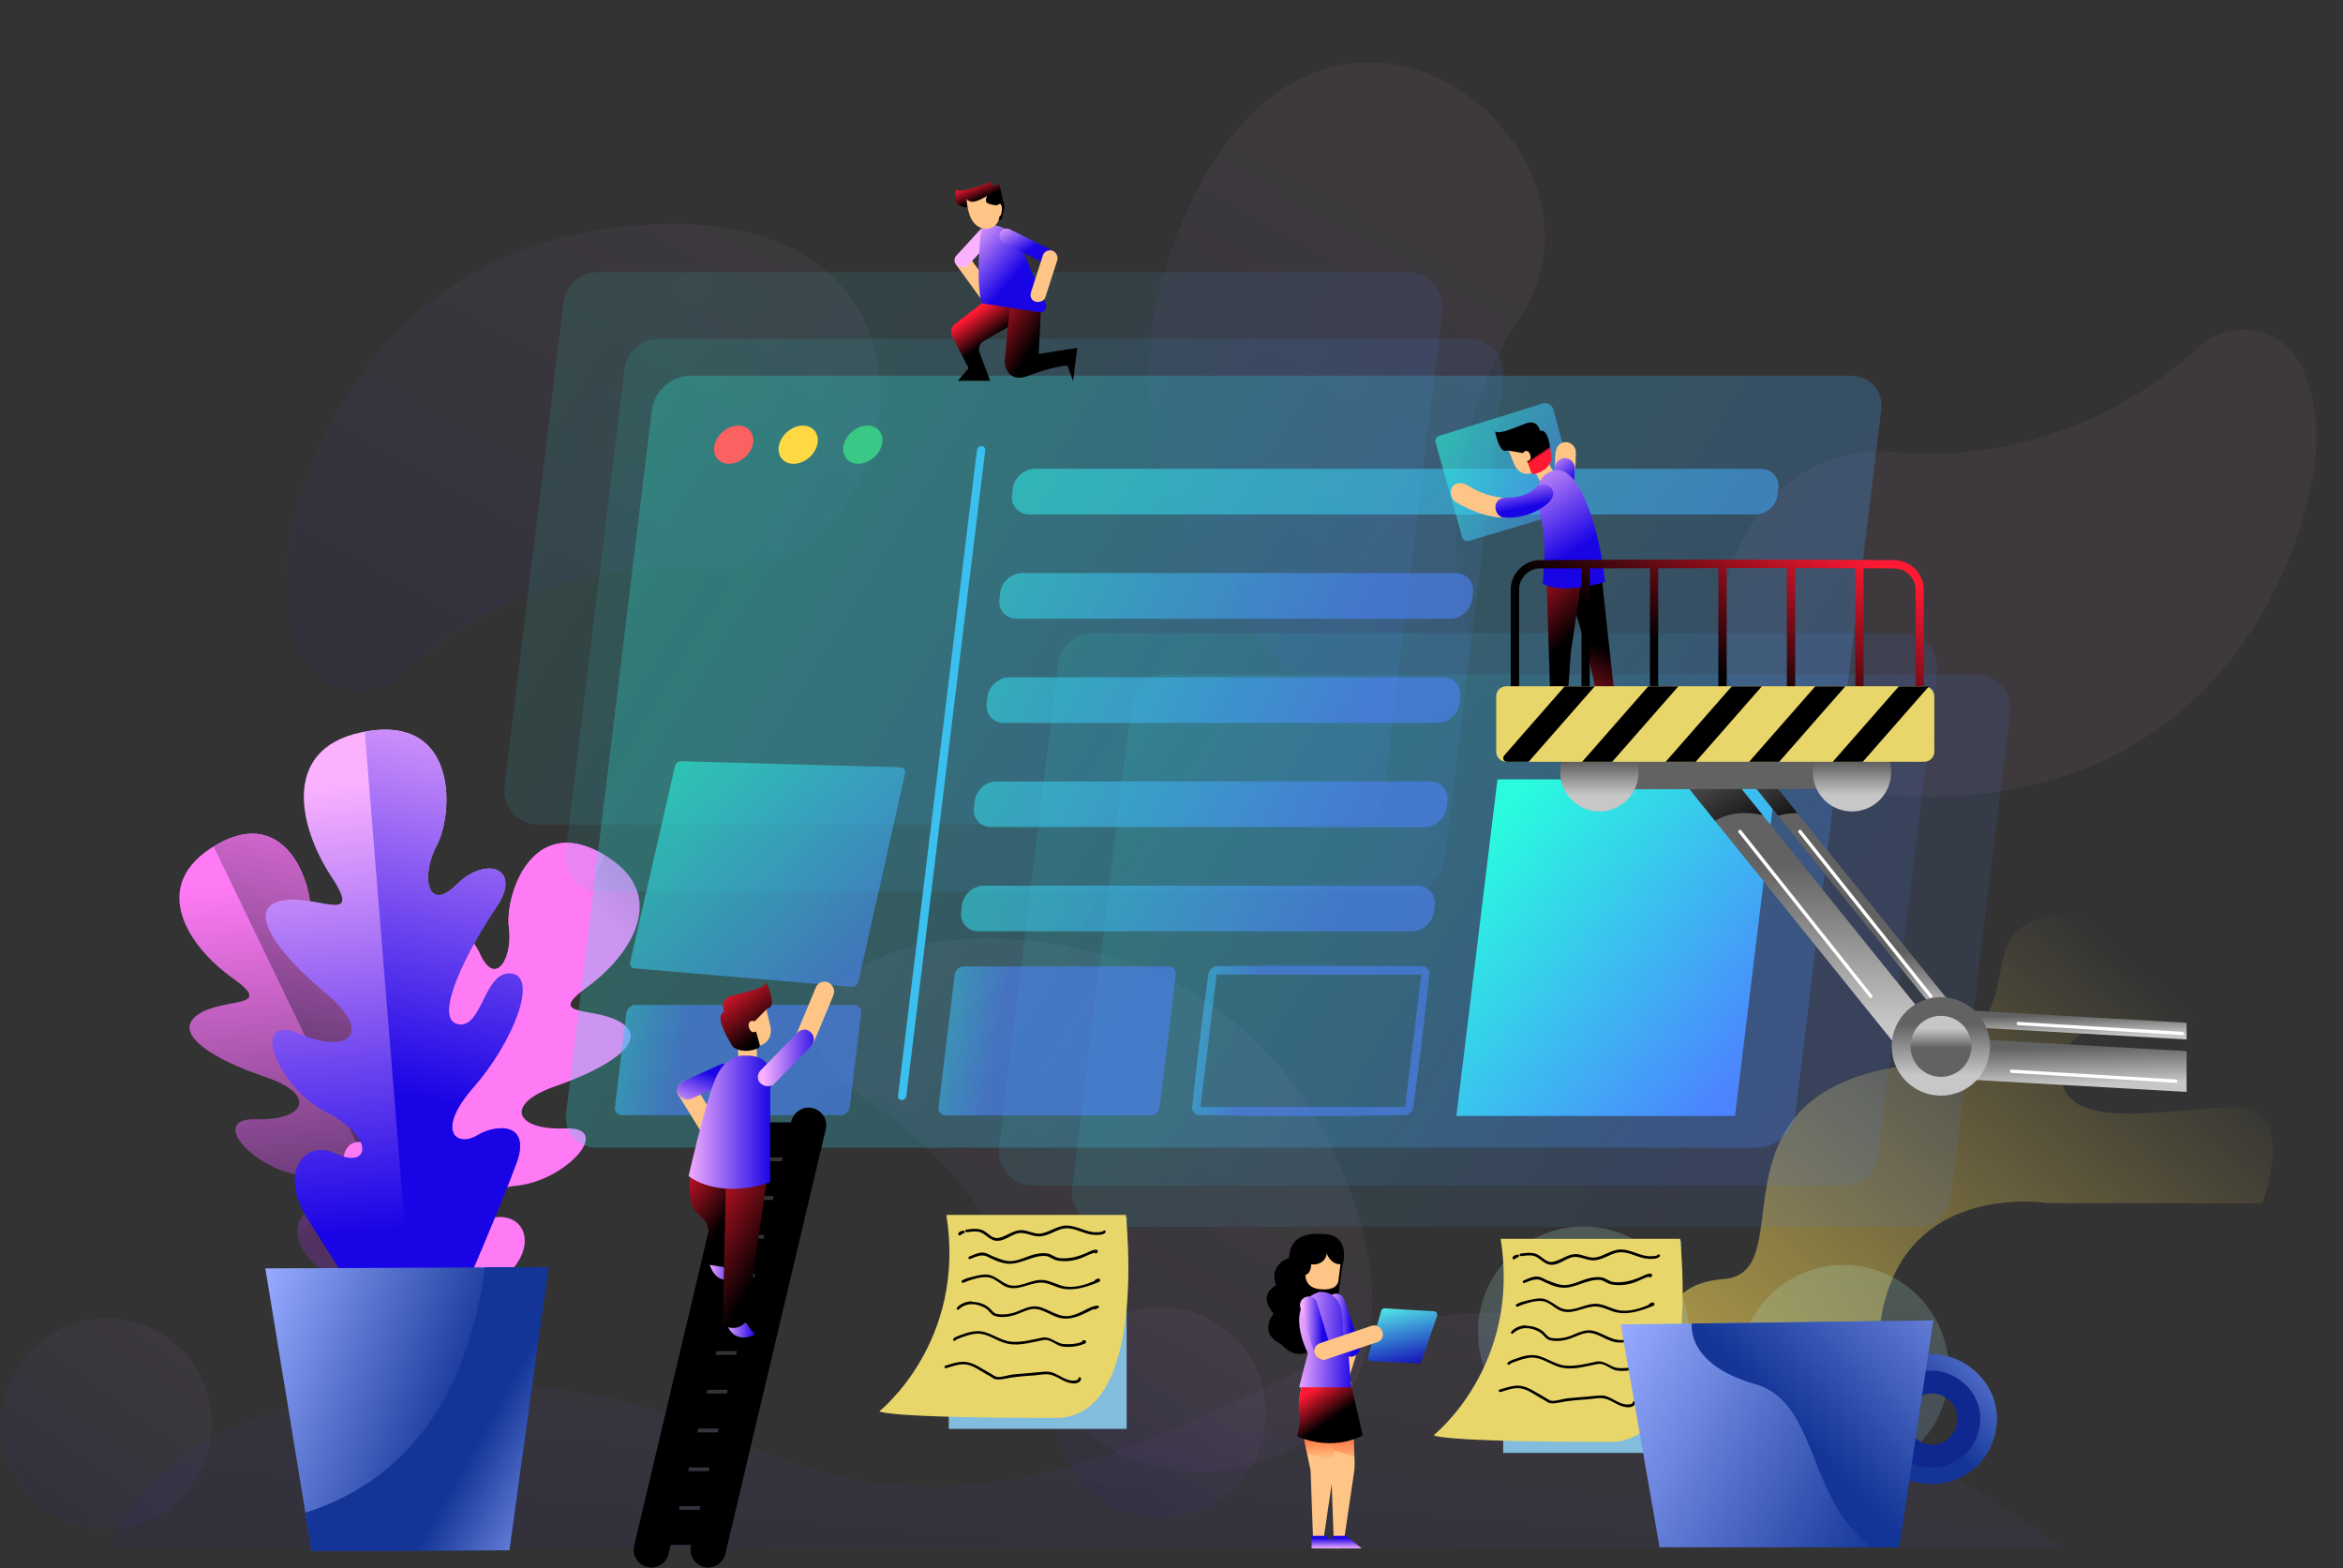 <svg width="517" height="346" viewBox="0 0 517 346" fill="none" xmlns="http://www.w3.org/2000/svg">
<rect x="0" y="0" width="517" height="346" fill="#333333" stroke="none"/>
<path d="M77.229 152.38C81.561 152.917 85.893 151.493 89.084 148.507C96.956 141.133 120.853 122.257 156.394 125.5C200.367 129.513 216.344 48.313 147.311 49.41C78.254 50.507 63.371 112.037 62.999 126.947C62.696 139.01 66.422 151.05 77.229 152.38Z" fill="url(#paint0_linear_434_157)"/>
<path d="M496.898 72.832C492.566 72.295 488.234 73.719 485.043 76.705C477.171 84.079 453.275 102.932 417.733 99.712C373.761 95.699 357.783 176.899 426.817 175.802C495.873 174.705 510.756 113.175 511.128 98.265C511.431 86.202 507.705 74.162 496.898 72.832Z" fill="url(#paint1_linear_434_157)"/>
<path d="M321.763 152.529C324.28 148.958 325.071 144.461 323.948 140.232C321.172 129.798 315.853 99.793 335.46 69.936C359.744 33.012 295.807 -19.463 264.196 42.001C232.573 103.486 279.711 145.7 292.66 153.074C303.136 159.042 315.492 161.441 321.763 152.529Z" fill="url(#paint2_linear_434_157)"/>
<path d="M180.491 230.107C181.248 234.413 183.875 238.143 187.661 240.321C197.006 245.695 222.004 263.041 229.339 298.018C238.387 341.301 320.588 332.763 299.323 266.984C278.044 201.16 214.942 204.972 200.598 208.993C189.021 212.259 178.596 219.369 180.491 230.107Z" fill="url(#paint3_linear_434_157)"/>
<path d="M369.27 298.26C369.27 298.26 363.238 283.583 380.426 282.207C397.615 280.807 376.234 243.333 417.156 235.657C458.054 227.98 425.517 201.193 461.315 201.193C497.089 201.193 516.397 201.193 516.397 201.193V225.647H474.124C474.124 225.647 454.816 223.08 454.816 236.823C454.816 250.567 479.435 244.29 493.386 244.29C507.337 244.29 499.185 265.477 499.185 265.477H452.022C452.022 265.477 414.384 259.2 414.384 299.707" fill="url(#paint4_linear_434_157)"/>
<path d="M23.87 341.613H455.282C455.282 341.613 354.457 267.6 298.956 296.23C243.454 324.86 207.936 339.163 161.821 317.487C115.705 295.81 39.778 301.947 23.87 341.613Z" fill="url(#paint5_linear_434_157)"/>
<path d="M83.852 289.753C83.852 289.753 79.168 286.281 70.973 280.184C62.77 274.106 64.787 265.828 71.879 266.365C78.986 266.897 78.117 260.582 67.138 259.455C56.136 258.354 45.671 246.626 56.52 246.959C67.37 247.293 70.122 241.524 58.577 237.639C47.011 233.746 37.901 228.059 43.53 223.972C49.158 219.886 61.091 222.774 51.296 215.8C41.506 208.84 32.4 195.137 47.913 186.3C63.425 177.463 69.317 195.759 68.462 202.487C67.607 209.215 71.553 215.825 74.906 208.296C78.26 200.767 85.939 200.609 83.819 209.64C81.694 218.656 79.833 234.556 84.937 233.905C90.042 233.254 85.952 222.18 91.27 220.766C96.589 219.352 96.415 233.478 92.41 244.327C88.411 255.19 93.587 256.663 96.471 252.962C99.355 249.26 105.546 246.823 105.684 255.198C105.821 263.572 105.109 281.983 105.109 281.983L96.77 286.921" fill="url(#paint6_linear_434_157)"/>
<path d="M47.14 186.766C47.381 186.621 47.637 186.471 47.907 186.315C63.421 177.477 69.315 195.775 68.46 202.503C67.605 209.232 71.551 215.843 74.905 208.313C78.259 200.783 85.94 200.626 83.82 209.657C81.694 218.674 79.832 234.575 84.937 233.924C90.043 233.273 85.953 222.198 91.272 220.783C96.591 219.369 96.417 233.496 92.412 244.346C88.412 255.21 93.588 256.683 96.473 252.982C99.358 249.28 105.55 246.843 105.687 255.218C105.825 263.592 105.113 282.005 105.113 282.005L96.773 286.943L95.587 287.211L47.14 186.766Z" fill="url(#paint7_linear_434_157)"/>
<path d="M97.755 292.057C97.755 292.057 102.406 288.541 110.542 282.365C118.687 276.209 116.59 267.951 109.504 268.556C102.403 269.156 103.212 262.833 114.179 261.601C125.16 260.374 135.514 248.546 124.668 248.984C113.822 249.421 111.015 243.679 122.523 239.684C134.045 235.694 143.105 229.905 137.438 225.873C131.771 221.841 119.867 224.843 129.595 217.775C139.317 210.721 148.292 196.931 132.696 188.244C117.101 179.556 111.383 197.908 112.302 204.628C113.221 211.347 109.339 217.995 105.914 210.499C102.489 203.002 94.808 202.918 97.014 211.928C99.226 220.923 101.238 236.805 96.128 236.203C91.018 235.601 95.001 224.488 89.67 223.125C84.338 221.762 84.647 235.886 88.755 246.696C92.858 257.52 87.696 259.043 84.777 255.369C81.858 251.695 75.643 249.318 75.586 257.693C75.529 266.069 76.416 284.472 76.416 284.472L84.802 289.33" fill="url(#paint8_linear_434_157)"/>
<path d="M133.473 188.702C133.23 188.56 132.973 188.412 132.702 188.259C117.104 179.571 111.385 197.924 112.304 204.644C113.224 211.364 109.341 218.012 105.915 210.515C102.49 203.018 94.808 202.934 97.014 211.945C99.226 220.941 101.239 236.823 96.128 236.221C91.016 235.619 95.001 224.505 89.668 223.142C84.336 221.779 84.644 235.904 88.753 246.715C92.857 257.54 87.695 259.063 84.775 255.389C81.855 251.715 75.64 249.338 75.582 257.713C75.525 266.089 76.413 284.494 76.413 284.494L84.799 289.352L85.987 289.608L133.473 188.702Z" fill="url(#paint9_linear_434_157)"/>
<path d="M77.267 283.833C77.267 283.833 73.779 278.312 67.688 268.628C61.58 258.961 67.019 251.137 74.2 254.57C81.397 258.003 83.035 251.06 72.038 245.437C61.024 239.814 54.832 223.333 66.014 228.076C77.196 232.818 82.391 227.91 71.913 219.179C61.418 210.448 54.208 200.804 61.724 198.819C69.24 196.833 80.524 204.68 73.116 193.433C65.709 182.203 61.732 164.21 81.471 161.269C101.21 158.327 99.986 179.812 96.384 186.489C92.782 193.166 94.235 201.664 100.765 195.163C107.296 188.662 115.37 191.608 109.521 200.176C103.671 208.727 95.326 224.57 100.912 225.958C106.498 227.346 106.694 214.13 112.811 214.807C118.928 215.485 113.056 230.161 104.509 239.863C95.961 249.583 100.766 253.218 105.265 250.522C109.765 247.826 117.204 247.79 113.974 256.587C110.744 265.384 102.585 284.315 102.585 284.315L91.898 286.092" fill="url(#paint10_linear_434_157)"/>
<path d="M80.489 161.446C80.799 161.393 81.126 161.339 81.47 161.286C101.21 158.344 99.986 179.83 96.384 186.506C92.782 193.183 94.234 201.682 100.765 195.181C107.296 188.679 115.37 191.625 109.52 200.193C103.671 208.744 95.325 224.588 100.912 225.975C106.498 227.363 106.694 214.147 112.811 214.825C118.928 215.503 113.056 230.178 104.508 239.881C95.961 249.601 100.766 253.235 105.265 250.539C109.765 247.844 117.204 247.808 113.974 256.605C110.744 265.402 102.584 284.333 102.584 284.333L91.898 286.109L90.554 285.909L80.489 161.446Z" fill="url(#paint11_linear_434_157)"/>
<path d="M121.024 279.569L58.547 279.869L68.781 342.256L112.418 342.047L121.024 279.569Z" fill="url(#paint12_linear_434_157)"/>
<path d="M121.024 279.569L112.401 342.064L68.764 342.274L67.38 333.775C96.01 324.684 104.616 298.505 106.989 279.636L121.024 279.569Z" fill="url(#paint13_linear_434_157)"/>
<path d="M318.264 68.57C318.527 66.416 317.858 64.245 316.408 62.609C314.973 60.972 312.902 60.054 310.734 60.054C277.992 60.054 161.178 60.054 131.854 60.054C128.02 60.054 124.804 62.909 124.339 66.717C121.815 87.407 114.125 150.448 111.32 173.443C111.057 175.597 111.726 177.768 113.16 179.405C114.594 181.041 116.666 181.96 118.833 181.96C151.575 181.96 268.389 181.96 297.713 181.96C301.548 181.96 304.78 179.104 305.247 175.28C307.767 154.623 315.457 91.582 318.264 68.57Z" fill="url(#paint14_linear_434_157)"/>
<path d="M331.738 83.289C332.001 81.135 331.332 78.964 329.881 77.328C328.43 75.691 326.375 74.773 324.208 74.773C291.466 74.773 174.652 74.773 145.328 74.773C141.493 74.773 138.278 77.628 137.813 81.436C135.289 102.126 127.599 165.167 124.794 188.162C124.531 190.316 125.199 192.487 126.634 194.124C128.068 195.76 130.14 196.679 132.307 196.679C165.049 196.679 281.863 196.679 311.187 196.679C315.021 196.679 318.254 193.823 318.72 189.999C321.24 169.342 328.931 106.301 331.738 83.289Z" fill="url(#paint15_linear_434_157)"/>
<path d="M415.112 90.483C415.624 86.283 412.636 82.9 408.443 82.9C369.403 82.9 191.37 82.9 152.33 82.9C150.327 82.9 148.297 83.693 146.702 85.117C145.108 86.54 144.079 88.477 143.834 90.483C140.39 118.717 128.35 217.417 124.906 245.65C124.393 249.85 127.381 253.233 131.551 253.233C170.591 253.233 348.624 253.233 387.664 253.233C391.857 253.233 395.673 249.827 396.183 245.65C399.627 217.417 411.667 118.717 415.112 90.483Z" fill="url(#paint16_linear_434_157)"/>
<path d="M427.433 148.211C427.696 146.057 427.027 143.886 425.576 142.25C424.142 140.613 422.07 139.695 419.903 139.695C387.161 139.695 270.347 139.695 241.023 139.695C237.188 139.695 233.973 142.55 233.508 146.358C230.984 167.048 223.294 230.089 220.489 253.084C220.226 255.238 220.894 257.409 222.329 259.046C223.763 260.682 225.835 261.601 228.002 261.601C260.744 261.601 377.558 261.601 406.882 261.601C410.716 261.601 413.949 258.745 414.415 254.921C416.935 234.264 424.626 171.223 427.433 148.211Z" fill="url(#paint17_linear_434_157)"/>
<path d="M443.558 157.307C443.82 155.153 443.152 152.982 441.701 151.346C440.267 149.709 438.195 148.791 436.028 148.791C403.286 148.791 286.472 148.791 257.147 148.791C253.313 148.791 250.097 151.646 249.633 155.454C247.109 176.144 239.418 239.185 236.613 262.18C236.35 264.334 237.019 266.505 238.453 268.142C239.887 269.778 241.959 270.697 244.126 270.697C276.868 270.697 393.682 270.697 423.007 270.697C426.841 270.697 430.073 267.841 430.54 264.017C433.062 243.343 440.752 180.303 443.558 157.307Z" fill="url(#paint18_linear_434_157)"/>
<path d="M392.389 107.778C392.53 106.624 392.213 105.518 391.481 104.712C390.788 103.905 389.713 103.447 388.581 103.447C364.975 103.447 251.961 103.447 228.355 103.447C227.224 103.447 226.037 103.905 225.146 104.712C224.256 105.518 223.631 106.624 223.49 107.778C223.432 108.252 223.375 108.727 223.319 109.185C223.178 110.339 223.495 111.446 224.227 112.252C224.92 113.058 225.996 113.517 227.127 113.517C250.733 113.517 363.747 113.517 387.353 113.517C388.484 113.517 389.671 113.058 390.562 112.252C391.49 111.446 392.077 110.339 392.218 109.185C392.276 108.711 392.334 108.237 392.389 107.778Z" fill="url(#paint19_linear_434_157)"/>
<path d="M190.015 223.526C190.136 222.532 189.424 221.73 188.43 221.73C180.438 221.73 148.238 221.73 140.235 221.73C139.24 221.73 138.333 222.532 138.212 223.526C137.662 228.034 136.231 239.764 135.681 244.273C135.559 245.266 136.271 246.069 137.266 246.069C145.258 246.069 177.457 246.069 185.461 246.069C186.455 246.069 187.363 245.266 187.484 244.273C188.029 239.803 189.46 228.073 190.015 223.526Z" fill="url(#paint20_linear_434_157)"/>
<path d="M189.39 216.663C189.24 217.317 188.598 217.807 187.952 217.76C181.151 217.177 146.937 214.26 139.997 213.677C139.673 213.653 139.39 213.49 139.212 213.233C139.034 212.977 138.981 212.65 139.044 212.323C140.54 205.79 147.518 175.317 148.934 169.063C149.08 168.433 149.673 167.967 150.302 167.967C156.988 168.153 191.514 169.087 198.686 169.297C199.035 169.297 199.318 169.46 199.52 169.717C199.722 169.973 199.775 170.3 199.709 170.65C198.165 177.58 190.877 210.013 189.39 216.663Z" fill="url(#paint21_linear_434_157)"/>
<path d="M316.589 199.753C316.882 197.35 315.184 195.421 312.785 195.421C295.829 195.421 234.084 195.421 217.128 195.421C214.729 195.421 212.559 197.366 212.268 199.753C212.21 200.227 212.152 200.701 212.096 201.16C211.803 203.562 213.501 205.491 215.9 205.491C232.856 205.491 294.601 205.491 311.557 205.491C313.956 205.491 316.126 203.547 316.417 201.16C316.473 200.701 316.531 200.227 316.589 199.753Z" fill="url(#paint22_linear_434_157)"/>
<path d="M319.399 176.755C319.692 174.352 317.994 172.424 315.595 172.424C298.639 172.424 236.894 172.424 219.939 172.424C217.54 172.424 215.369 174.368 215.078 176.755C215.02 177.229 214.962 177.704 214.907 178.162C214.613 180.565 216.311 182.493 218.71 182.493C235.666 182.493 297.411 182.493 314.367 182.493C316.766 182.493 318.936 180.549 319.227 178.162C319.283 177.704 319.341 177.229 319.399 176.755Z" fill="url(#paint23_linear_434_157)"/>
<path d="M322.207 153.774C322.5 151.371 320.802 149.442 318.403 149.442C301.447 149.442 239.703 149.442 222.747 149.442C220.348 149.442 218.178 151.387 217.886 153.774C217.828 154.248 217.771 154.722 217.715 155.18C217.422 157.583 219.12 159.512 221.519 159.512C238.474 159.512 300.219 159.512 317.175 159.512C319.574 159.512 321.744 157.567 322.035 155.18C322.093 154.706 322.151 154.232 322.207 153.774Z" fill="url(#paint24_linear_434_157)"/>
<path d="M325.017 130.776C325.31 128.373 323.613 126.445 321.214 126.445C304.258 126.445 242.513 126.445 225.557 126.445C223.158 126.445 220.988 128.389 220.697 130.776C220.639 131.25 220.581 131.724 220.525 132.183C220.232 134.586 221.93 136.514 224.329 136.514C241.285 136.514 303.029 136.514 319.985 136.514C322.384 136.514 324.555 134.57 324.846 132.183C324.904 131.709 324.961 131.234 325.017 130.776Z" fill="url(#paint25_linear_434_157)"/>
<path d="M259.444 215.04C259.501 214.577 259.372 214.113 259.079 213.752C258.785 213.392 258.346 213.237 257.867 213.237C250.196 213.237 220.341 213.237 212.681 213.237C212.202 213.237 211.719 213.443 211.343 213.752C210.962 214.113 210.726 214.525 210.663 215.04C209.966 220.759 207.797 238.532 207.094 244.302C207.037 244.765 207.166 245.229 207.459 245.589C207.753 245.95 208.192 246.105 208.671 246.105C216.342 246.105 246.197 246.105 253.857 246.105C254.336 246.105 254.819 245.899 255.195 245.589C255.576 245.229 255.812 244.817 255.875 244.302C256.579 238.532 258.747 220.759 259.444 215.04Z" fill="url(#paint26_linear_434_157)"/>
<path d="M313.846 213.186C314.783 213.186 315.532 214.01 315.434 214.989C314.306 224.777 313.238 234.513 311.858 244.302C311.713 245.229 310.817 246.053 309.891 246.053C294.768 246.311 279.666 246.311 264.607 246.053C263.698 246.002 262.975 245.229 263.066 244.302C264.075 234.513 265.269 224.725 266.649 214.937C266.794 214.01 267.69 213.186 268.617 213.186C283.717 212.928 298.766 213.186 313.846 213.186ZM268.467 215.04L264.903 244.25H310.034L313.598 215.04C298.55 215.04 283.503 215.04 268.467 215.04Z" fill="url(#paint27_linear_434_157)"/>
<path d="M330.428 171.957H391.906L382.845 246.227H321.366L330.428 171.957Z" fill="url(#paint28_linear_434_157)"/>
<path d="M216.925 98.499L217.203 98.709L217.376 99.012L217.403 99.362L199.999 241.812C199.887 242.162 199.887 242.162 199.663 242.466L199.334 242.676L198.975 242.746L198.634 242.676L198.356 242.466L198.184 242.162L198.156 241.812L215.563 99.339C215.676 98.989 215.676 98.989 215.899 98.686L216.228 98.476L216.587 98.406C216.698 98.452 216.812 98.476 216.925 98.499Z" fill="url(#paint29_linear_434_157)"/>
<path d="M164.253 101.008C166.258 99.312 166.828 96.645 165.524 95.049C164.22 93.453 161.537 93.534 159.532 95.229C157.526 96.925 156.957 99.593 158.26 101.188C159.564 102.784 162.247 102.703 164.253 101.008Z" fill="#FC6161"/>
<path d="M178.489 101.014C180.495 99.319 181.064 96.651 179.76 95.055C178.457 93.459 175.774 93.54 173.768 95.236C171.762 96.931 171.193 99.599 172.497 101.194C173.801 102.79 176.484 102.709 178.489 101.014Z" fill="#FFD943"/>
<path d="M192.745 101.004C194.75 99.309 195.32 96.641 194.016 95.045C192.712 93.45 190.029 93.53 188.024 95.226C186.018 96.921 185.449 99.589 186.752 101.185C188.056 102.78 190.739 102.7 192.745 101.004Z" fill="#39C885"/>
<path d="M340.366 89.03C340.856 88.867 341.391 88.937 341.857 89.17C342.3 89.427 342.649 89.847 342.765 90.337C344.046 95.05 347.307 107.183 348.332 110.917C348.495 111.547 348.146 112.177 347.517 112.363C343.301 113.623 328.372 118.057 324.11 119.34C323.807 119.433 323.481 119.387 323.201 119.247C322.922 119.083 322.712 118.827 322.642 118.523C321.524 114.557 317.868 101.513 316.773 97.617C316.61 96.987 316.936 96.357 317.565 96.17C321.524 94.933 335.312 90.617 340.366 89.03Z" fill="url(#paint30_linear_434_157)"/>
<path d="M212.422 55.757C212.655 55.78 212.701 55.78 212.818 55.827C213.167 55.92 213.47 56.153 213.703 56.457L218.803 63.48C219.642 64.693 218.245 66.817 216.661 65.953C216.451 65.837 216.242 65.673 216.102 65.463L211.001 58.44C210.279 57.413 210.978 55.803 212.352 55.78C212.375 55.757 212.399 55.757 212.422 55.757Z" fill="#FFC587"/>
<path d="M228.292 68.753C228.292 68.753 220.49 73.257 217.089 75.24C216.181 75.753 215.785 76.873 216.158 77.853C217.043 80.163 218.487 84.013 218.487 84.013H211.337L213.735 81.26C213.735 81.26 211.383 76.663 210.102 74.143C209.636 73.233 209.893 72.113 210.708 71.483C213.27 69.5 218.487 65.487 218.487 65.487" fill="url(#paint31_linear_434_157)"/>
<path d="M222.982 66.21L221.678 79.743C221.678 79.743 221.887 84.923 227.081 82.87C232.275 80.817 235.536 80.653 235.536 80.653L236.793 84.083L237.702 76.733L229.2 78.11L229.713 67.797" fill="url(#paint32_linear_434_157)"/>
<path d="M217.523 50.203C218.804 50.273 219.642 51.953 218.687 53.027L213.586 58.58C212.445 59.77 209.441 58.207 211.118 56.293L216.218 50.74C216.568 50.39 216.801 50.18 217.523 50.203Z" fill="url(#paint33_linear_434_157)"/>
<path d="M219.15 48.848L221.013 48.451L221.665 45.628L220.454 40.378L219.15 41.124L218.684 40.098C218.684 40.098 212.139 42.804 210.928 41.871C210.695 43.411 210.066 45.628 213.443 45.721" fill="url(#paint34_linear_434_157)"/>
<path d="M340.249 107.031L343.394 105.387L341.293 101.35L338.148 102.994L340.249 107.031Z" fill="#FFC587"/>
<path d="M332.571 98.539L334.189 102.595C334.189 102.595 335.5 105.793 338.845 104.02C342.177 102.23 339.956 100.679 339.671 100.205C339.382 99.76 337.33 97.989 336.788 97.648" fill="#FFC587"/>
<path d="M338.678 104.563C338.678 104.563 341.574 103.959 342.338 101.54C342.105 97.853 341.523 94.662 339.792 95.04C339.561 94.078 338.816 92.706 336.827 93.391C334.838 94.077 330.842 95.988 329.897 95.182C329.897 95.182 330.816 100.334 332.588 99.377C335.122 99.781 336.038 99.981 336.038 99.981C336.038 99.981 336.406 99.37 337.021 99.534C337.637 99.697 338.323 101.587 336.969 101.722L337.859 104.218C337.876 104.206 338.123 104.732 338.678 104.563Z" fill="url(#paint35_linear_434_157)"/>
<path d="M345.584 97.547C346.748 97.593 347.75 98.62 347.726 99.833C347.633 101.723 347.889 103.87 346.818 104.873C345.607 106.017 343.068 105.153 343.115 103.193C343.208 101.397 342.905 99.25 343.977 98.177C344.419 97.757 344.862 97.547 345.584 97.547Z" fill="#FFC587"/>
<path d="M345.374 101.07C346.562 101.117 347.54 102.19 347.493 103.403L347.191 108.303C347.074 109.727 345.421 110.753 344.116 110.17C343.301 109.82 342.765 108.933 342.812 108.023L343.115 103.123C343.208 102.027 344.14 101.117 345.234 101.07C345.304 101.07 345.304 101.07 345.374 101.07Z" fill="url(#paint36_linear_434_157)"/>
<path d="M322.27 106.577C322.549 106.6 322.596 106.6 322.712 106.647C323.784 106.903 324.645 107.65 325.67 108.14C327.696 109.073 329.886 109.75 332.122 109.843C332.122 109.843 333.589 110.077 334.055 111.173C334.614 112.48 333.589 114.23 332.052 114.23C328.442 114.253 324.529 112.69 321.268 110.8C319.661 109.867 319.615 106.74 322.06 106.6C322.153 106.577 322.2 106.577 322.27 106.577Z" fill="#FFC587"/>
<path d="M345.932 129.275L350.337 144.039L352.256 153.004L356.156 152.452L353.317 126.393" fill="url(#paint37_linear_434_157)"/>
<path d="M348.937 128.533L346.632 143.77L345.979 152.917H342.043L341.228 126.713" fill="url(#paint38_linear_434_157)"/>
<path d="M165.883 248.29L143.726 341.969" stroke="url(#paint39_linear_434_157)" stroke-width="7.796" stroke-miterlimit="1.414" stroke-linecap="round" stroke-linejoin="bevel"/>
<path d="M178.416 248.29L156.26 341.969" stroke="url(#paint40_linear_434_157)" stroke-width="7.796" stroke-miterlimit="1.414" stroke-linecap="round" stroke-linejoin="bevel"/>
<path d="M165.443 251.512H177.168" stroke="url(#paint41_linear_434_157)" stroke-width="7.717" stroke-miterlimit="1.414" stroke-linecap="round" stroke-linejoin="bevel"/>
<path d="M163.422 260.057H175.148" stroke="url(#paint42_linear_434_157)" stroke-width="7.717" stroke-miterlimit="1.414" stroke-linecap="round" stroke-linejoin="bevel"/>
<path d="M161.395 268.626H173.121" stroke="url(#paint43_linear_434_157)" stroke-width="7.717" stroke-miterlimit="1.414" stroke-linecap="round" stroke-linejoin="bevel"/>
<path d="M159.374 277.17H171.1" stroke="url(#paint44_linear_434_157)" stroke-width="7.717" stroke-miterlimit="1.414" stroke-linecap="round" stroke-linejoin="bevel"/>
<path d="M157.354 285.715H169.079" stroke="url(#paint45_linear_434_157)" stroke-width="7.717" stroke-miterlimit="1.414" stroke-linecap="round" stroke-linejoin="bevel"/>
<path d="M155.333 294.259H167.058" stroke="url(#paint46_linear_434_157)" stroke-width="7.717" stroke-miterlimit="1.414" stroke-linecap="round" stroke-linejoin="bevel"/>
<path d="M153.312 302.804H165.037" stroke="url(#paint47_linear_434_157)" stroke-width="7.717" stroke-miterlimit="1.414" stroke-linecap="round" stroke-linejoin="bevel"/>
<path d="M151.291 311.348H163.016" stroke="url(#paint48_linear_434_157)" stroke-width="7.717" stroke-miterlimit="1.414" stroke-linecap="round" stroke-linejoin="bevel"/>
<path d="M149.264 319.917H160.989" stroke="url(#paint49_linear_434_157)" stroke-width="7.717" stroke-miterlimit="1.414" stroke-linecap="round" stroke-linejoin="bevel"/>
<path d="M147.243 328.462H158.968" stroke="url(#paint50_linear_434_157)" stroke-width="7.717" stroke-miterlimit="1.414" stroke-linecap="round" stroke-linejoin="bevel"/>
<path d="M145.222 337.006H156.948" stroke="url(#paint51_linear_434_157)" stroke-width="7.717" stroke-miterlimit="1.414" stroke-linecap="round" stroke-linejoin="bevel"/>
<path d="M162.93 235.021L167.075 234.915L166.946 229.83L162.801 229.936L162.93 235.021Z" fill="#FFC587"/>
<path d="M168.855 221.703L170.019 226.557C170.019 226.557 170.904 230.407 166.619 230.967C162.333 231.503 163.381 228.587 163.335 227.957C163.311 227.35 164.057 224.34 164.336 223.663" fill="#FFC587"/>
<path d="M182.084 216.593C183.411 216.71 184.413 218.133 183.947 219.44C183.947 219.463 183.924 219.487 183.924 219.533L179.522 230.103C178.776 231.783 175.655 231.643 175.446 229.473C175.422 229.217 175.446 228.96 175.516 228.727C175.539 228.633 175.562 228.54 175.609 228.47L180.011 217.9C180.127 217.62 180.197 217.55 180.29 217.41C180.686 216.873 181.199 216.593 182.014 216.593C182.014 216.593 182.037 216.593 182.084 216.593Z" fill="#FFC587"/>
<path d="M151.596 238.433C151.852 238.457 151.922 238.457 152.062 238.503C152.574 238.643 152.97 238.877 153.32 239.437L158.118 247.207C158.956 248.607 157.628 250.73 155.928 250.403C155.346 250.287 154.834 249.937 154.508 249.423L149.71 241.653C148.964 240.37 149.826 238.457 151.503 238.41C151.55 238.433 151.573 238.433 151.596 238.433Z" fill="#FFC587"/>
<path d="M159.794 234.747C161.634 234.863 162.706 237.757 160.656 238.76C160.633 238.783 160.61 238.783 160.586 238.807L152.435 242.493C150.734 243.217 148.568 241.023 149.873 239.297C150.012 239.11 150.199 238.923 150.408 238.783C150.502 238.713 150.595 238.667 150.688 238.62L158.84 234.933C159.072 234.84 159.119 234.817 159.235 234.793C159.375 234.77 159.468 234.747 159.794 234.747Z" fill="url(#paint52_linear_434_157)"/>
<path d="M164.01 291.12L166.549 294.457C166.549 294.457 164.499 295.693 162.473 294.76C160.423 293.827 159.911 290.607 159.911 290.607" fill="url(#paint53_linear_434_157)"/>
<path d="M160.416 278.436L162.954 281.772C162.954 281.772 160.905 283.009 158.878 282.076C156.829 281.142 156.317 277.922 156.317 277.922" fill="url(#paint54_linear_434_157)"/>
<path d="M152.97 257.403C152.97 257.403 151.107 262.07 152.97 266.597C154.88 269.07 155.742 268.907 156.138 270.703C157.209 275.37 156.138 279.01 156.138 279.01L160.843 279.78V259.433" fill="url(#paint55_linear_434_157)"/>
<path d="M160.237 258.57L159.468 292.31C159.468 292.31 162.333 294.317 164.732 291.54L169.204 260.343" fill="url(#paint56_linear_434_157)"/>
<path d="M295.184 286.63L296.232 279.233C296.232 279.233 298.165 272.98 292.738 272.35C287.312 271.72 284.563 273.587 284.424 277.553C284.424 277.553 279.882 278.93 281.559 283.643C281.559 283.643 277.297 285.533 281.046 289.85C281.046 289.85 277.436 294.05 282.723 296.593C282.723 296.593 286.287 301.167 290.293 297.037" fill="url(#paint57_linear_434_157)"/>
<path d="M298.119 296.95C298.678 296.996 298.724 297.113 298.887 297.253C299.307 297.603 299.493 298.093 299.33 298.7L296.465 307.963C296.046 309.223 293.344 309.036 293.88 307.146L296.745 297.883C296.815 297.673 296.838 297.65 296.884 297.556C297.141 297.16 297.49 296.926 298.072 296.926C298.072 296.95 298.096 296.95 298.119 296.95Z" fill="#FFC587"/>
<path d="M294.822 285.44C295.102 285.455 295.196 285.476 295.337 285.518C295.924 285.689 296.376 286.026 296.63 286.742L300.062 296.892C300.549 298.466 298.339 300.256 296.924 298.848C296.781 298.712 296.659 298.529 296.561 298.345C296.512 298.277 296.486 298.184 296.46 298.091L293.028 287.941C292.925 287.594 292.922 287.478 292.939 287.244C292.959 286.309 293.797 285.469 294.822 285.44Z" fill="url(#paint58_linear_434_157)"/>
<path d="M292.126 304.863C292.126 304.863 291.288 306.94 291.218 309.903C291.148 312.867 293.733 324.347 293.733 324.347L294.362 341.66H300.068L296.691 339.023C296.691 339.023 298.252 328.36 298.787 324.837C298.904 324.09 298.927 323.343 298.904 322.597C298.741 318.56 298.205 304.98 298.205 304.98" fill="#FFC587"/>
<path d="M294.642 338.883H297.064L300.464 341.637H293.966V338.907L294.642 338.883Z" fill="url(#paint59_linear_434_157)"/>
<path d="M291.814 314.85C292.419 314.547 294.003 313.753 295.051 313.567C295.89 313.427 297.357 313.753 298.568 314.383L298.847 321.383L292.722 319.587C292.419 318.07 292.093 316.39 291.814 314.85Z" fill="url(#paint60_linear_434_157)"/>
<path d="M287.575 304.863C287.575 304.863 286.736 306.94 286.666 309.903C286.597 312.867 289.182 324.347 289.182 324.347L289.811 341.66H295.517L292.14 339.023L294.399 323.717L293.654 304.98" fill="#FFC587"/>
<path d="M287.435 315.953C288.04 315.649 289.624 314.856 290.672 314.669C291.511 314.529 292.978 314.856 294.189 315.486L294.469 322.486L288.343 320.689C288.04 319.173 287.714 317.493 287.435 315.953Z" fill="url(#paint61_linear_434_157)"/>
<path d="M298.056 305.12L300.687 316.693C300.687 316.693 294.725 320.427 286.224 316.973C286.41 315.69 286.853 314.477 286.736 313.31C286.061 307.243 287.854 304.957 287.854 304.957" fill="url(#paint62_linear_434_157)"/>
<path d="M305.547 288.671C305.198 288.647 304.871 288.881 304.778 289.207C304.243 291.097 302.519 297.047 301.867 299.357C301.797 299.567 301.844 299.824 301.983 300.011C302.123 300.197 302.333 300.314 302.566 300.314C304.918 300.431 311.02 300.734 312.907 300.827C313.233 300.851 313.536 300.641 313.652 300.314C314.281 298.517 316.307 292.637 317.122 290.327C317.192 290.117 317.169 289.861 317.029 289.651C316.889 289.464 316.68 289.324 316.447 289.324C313.955 289.207 307.527 288.811 305.547 288.671Z" fill="url(#paint63_linear_434_157)"/>
<path d="M291.017 285.077C291.017 285.077 296.108 284.26 296.275 291.283C296.44 298.33 297.459 297.443 297.459 297.443L298.137 306.1H286.652L288.594 298.587C288.617 298.587 282.919 287.853 291.017 285.077Z" fill="url(#paint64_linear_434_157)"/>
<path d="M288.799 286.057C289.079 286.08 289.172 286.103 289.312 286.15C289.894 286.337 290.337 286.687 290.569 287.41L293.714 297.653C294.156 299.24 291.897 300.967 290.523 299.52C290.383 299.38 290.267 299.193 290.174 299.007C290.127 298.937 290.104 298.843 290.08 298.75L286.936 288.507C286.843 288.157 286.843 288.04 286.866 287.807C286.913 286.85 287.775 286.057 288.799 286.057Z" fill="url(#paint65_linear_434_157)"/>
<path d="M303.449 292.45C305.103 292.613 306.011 295.343 304.008 296.113C303.985 296.137 303.938 296.137 303.915 296.137L292.479 299.987C291.082 300.43 289.498 298.867 290.127 297.42C290.337 296.93 290.756 296.557 291.268 296.37L302.704 292.52C302.96 292.473 303.193 292.427 303.449 292.45Z" fill="#FFC587"/>
<path d="M295.796 278.9L295.331 282.533C295.331 282.533 295.316 284.484 292.236 284.51C289.179 284.54 288.111 283.156 288.042 281.313C288.042 281.313 289.262 281.14 289.329 278.962C290.689 279.16 292.48 278.568 292.757 276.581C293.39 278.426 295.127 279.167 295.796 278.9Z" fill="#FFC587"/>
<path d="M290.09 338.883H292.512L295.913 341.637H289.415V338.907L290.09 338.883Z" fill="url(#paint66_linear_434_157)"/>
<path d="M164.686 232.927C164.686 232.927 160.121 232.157 157.698 238.41C155.276 244.663 151.946 259.503 151.946 259.503C151.946 259.503 158.164 264.777 169.949 260.88V240.347C169.949 240.347 171.975 232.787 164.686 232.927Z" fill="url(#paint67_linear_434_157)"/>
<path d="M177.588 227.163C179.219 227.257 180.313 229.427 179.032 230.78L170.857 239.133C169.693 240.277 167.317 239.507 167.224 237.757C167.201 237.173 167.434 236.59 167.83 236.17L176.028 227.817C176.424 227.42 176.843 227.21 177.519 227.187C177.542 227.163 177.565 227.163 177.588 227.163Z" fill="url(#paint68_linear_434_157)"/>
<path d="M167.108 231.363C167.108 231.363 164.01 232.717 161.704 230.967C159.492 227.373 157.931 224.013 159.794 223.22C159.375 222.17 159.166 220.397 161.471 219.72C163.777 219.043 168.761 218.18 169.111 216.803C169.111 216.803 171.649 222.217 169.367 222.497C167.271 224.55 166.549 225.343 166.549 225.343C166.549 225.343 165.803 225.017 165.338 225.577C164.872 226.137 165.477 228.353 166.828 227.583L167.643 230.5C167.643 230.523 167.76 231.177 167.108 231.363Z" fill="url(#paint69_linear_434_157)"/>
<path d="M340.413 128.767C340.413 128.767 341.228 120.693 340.413 116.33C339.598 111.967 337.292 105.293 342.952 103.8C348.611 102.307 353.223 117.8 354.131 128.417C354.131 128.44 344.675 131.333 340.413 128.767Z" fill="url(#paint70_linear_434_157)"/>
<path d="M338.969 107.463C340.087 106.367 342.253 106.88 342.672 108.467C343.022 109.867 341.624 111.173 340.134 112.107C337.711 113.647 334.753 114.393 331.912 114.207C331.819 114.207 331.749 114.183 331.656 114.183C329.956 113.857 329.21 111.033 331.05 110.077C331.959 109.61 333.17 109.89 334.311 109.703C336.011 109.423 337.758 108.793 338.922 107.533C338.899 107.533 338.946 107.487 338.969 107.463Z" fill="url(#paint71_linear_434_157)"/>
<path d="M218.161 49.597C217.276 49.597 216.53 50.297 216.437 51.183C216.088 54.567 215.412 62.617 216.624 66.91C223.681 68.03 227.407 68.613 229.387 68.917C229.853 68.987 230.295 68.8 230.598 68.427C230.877 68.053 230.947 67.563 230.761 67.143C229.433 63.947 226.871 57.833 224.845 53.68C223.611 51.16 221.025 49.55 218.207 49.597C218.184 49.597 218.184 49.597 218.161 49.597Z" fill="url(#paint72_linear_434_157)"/>
<path d="M213.304 43.924C213.304 43.924 213.374 48.311 215.656 49.851C217.915 51.391 220.361 49.968 220.547 47.728C221.246 47.611 221.455 43.878 220.035 45.324C217.333 45.044 217.286 44.531 217.799 43.248C216.355 43.971 214.468 45.301 213.304 43.924Z" fill="#FFC587"/>
<path d="M222.143 50.413C222.376 50.437 222.516 50.437 222.842 50.6L232.461 55.383C233.742 56.06 233.533 58.627 231.669 58.58C231.506 58.58 231.343 58.557 231.203 58.487C231.134 58.463 231.064 58.44 230.994 58.393L221.375 53.61C220.117 52.957 220.234 50.53 222.004 50.437C222.027 50.413 222.074 50.413 222.143 50.413Z" fill="url(#paint73_linear_434_157)"/>
<path d="M231.786 55.22C232.81 55.29 233.602 56.363 233.3 57.413L230.668 65.58C230.179 67.003 227.617 67.05 227.407 65.277C227.384 65.043 227.407 64.787 227.477 64.553L230.109 56.387C230.179 56.153 230.225 56.107 230.295 55.99C230.598 55.5 231.04 55.243 231.716 55.22C231.739 55.22 231.762 55.22 231.786 55.22Z" fill="#FFC587"/>
<path d="M348.961 155.32H334.288C333.938 155.25 333.938 155.25 333.635 155.04L333.426 154.737L333.356 154.387V130.003C333.379 126.667 336.244 123.633 339.691 123.587C365.846 123.423 392.002 123.423 418.157 123.587C421.488 123.657 424.469 126.527 424.492 130.003V154.41C424.422 154.76 424.422 154.76 424.213 155.063L423.91 155.273L423.56 155.343H411.193V156.23C411.147 156.953 410.215 157.42 409.656 156.907C409.493 156.743 409.4 156.627 409.377 156.23V155.343H396.101V156.23C396.054 156.977 395.099 157.42 394.564 156.907C394.401 156.743 394.308 156.627 394.284 156.23V155.343H381.009V156.23C380.892 158.19 379.215 157.047 379.169 156.23V155.343H365.893V156.23C365.823 157.443 365.101 157.28 364.612 157.07C364.286 156.93 364.076 156.58 364.053 156.23V155.343H350.777V156.23C350.731 157.047 350.358 157.07 350.009 157.14C349.496 157.233 348.961 156.79 348.937 156.23V155.32H348.961ZM348.961 125.407C345.91 125.407 342.835 125.407 339.784 125.407C337.385 125.43 335.219 127.507 335.196 130.003V153.477H348.961V125.407ZM364.076 125.383C359.651 125.383 355.226 125.407 350.801 125.407V153.477H364.076V125.383ZM379.169 125.36C374.743 125.36 370.318 125.383 365.893 125.383V153.477H379.169V125.36ZM394.284 125.337C389.859 125.337 385.434 125.337 381.009 125.337V153.453H394.284V125.337ZM396.124 125.337V153.477H409.4V125.383C404.951 125.36 400.526 125.36 396.124 125.337ZM411.216 125.383V153.477H422.675C422.675 145.637 422.722 137.797 422.675 129.957C422.629 127.6 420.579 125.477 418.157 125.43C415.851 125.407 413.522 125.383 411.216 125.383Z" fill="url(#paint74_linear_434_157)"/>
<path d="M369.747 170.347H381.279L432.04 233.347H420.508L369.747 170.347Z" fill="url(#paint75_linear_434_157)"/>
<path d="M378.423 181.103L369.736 170.323H381.265L388.951 179.867C384.153 178.793 380.752 179.703 378.423 181.103Z" fill="url(#paint76_linear_434_157)"/>
<path d="M482.486 231.923V240.93L420.067 237.407L427.799 228.843L482.486 231.923Z" fill="url(#paint77_linear_434_157)"/>
<path d="M383.595 169.13H388.316L439.077 232.13H434.356L383.595 169.13Z" fill="url(#paint78_linear_434_157)"/>
<path d="M392.374 180.007L383.594 169.11H388.322L396.613 179.4C394.983 179.4 393.586 179.633 392.374 180.007Z" fill="url(#paint79_linear_434_157)"/>
<path d="M482.486 225.67V229.357L428.452 226.3L431.619 222.8L482.486 225.67Z" fill="url(#paint80_linear_434_157)"/>
<path d="M355.623 174.166L408.027 174.038L408.004 164.821L355.6 164.95L355.623 174.166Z" fill="url(#paint81_linear_434_157)"/>
<path d="M352.92 179.05C357.692 179.05 361.561 175.174 361.561 170.393C361.561 165.612 357.692 161.737 352.92 161.737C348.148 161.737 344.279 165.612 344.279 170.393C344.279 175.174 348.148 179.05 352.92 179.05Z" fill="url(#paint82_linear_434_157)"/>
<path d="M408.661 179.05C413.434 179.05 417.302 175.174 417.302 170.393C417.302 165.612 413.434 161.737 408.661 161.737C403.889 161.737 400.021 165.612 400.021 170.393C400.021 175.174 403.889 179.05 408.661 179.05Z" fill="url(#paint83_linear_434_157)"/>
<path d="M426.821 153.663C426.821 153.08 426.588 152.497 426.169 152.077C425.75 151.657 425.191 151.423 424.585 151.423C411.566 151.423 345.397 151.423 332.378 151.423C331.796 151.423 331.213 151.657 330.794 152.077C330.375 152.497 330.142 153.057 330.142 153.663C330.142 156.837 330.142 162.67 330.142 165.843C330.142 166.427 330.375 167.01 330.794 167.43C331.213 167.85 331.772 168.083 332.378 168.083C345.397 168.083 411.566 168.083 424.585 168.083C425.168 168.083 425.75 167.85 426.169 167.43C426.588 167.01 426.821 166.45 426.821 165.843C426.821 162.67 426.821 156.86 426.821 153.663Z" fill="#E8D66B"/>
<path d="M331.697 167.267C331.697 167.057 331.766 166.87 331.906 166.707C333.63 164.747 345.252 151.447 345.252 151.447H351.89L337.31 168.083C337.31 168.083 334.072 168.083 332.512 168.083C332.302 168.083 332.069 167.99 331.93 167.85C331.766 167.687 331.697 167.477 331.697 167.267ZM355.756 168.083H349.118L363.698 151.447H370.336L355.756 168.083ZM374.179 168.083H367.541L382.121 151.447H388.759L374.179 168.083ZM392.602 168.083H385.964L400.544 151.447H407.181L392.602 168.083ZM411.048 168.083H404.41L418.99 151.447H425.628L411.048 168.083Z" fill="black"/>
<path d="M256.103 334.951C268.927 334.951 279.323 324.536 279.323 311.688C279.323 298.84 268.927 288.425 256.103 288.425C243.278 288.425 232.882 298.84 232.882 311.688C232.882 324.536 243.278 334.951 256.103 334.951Z" fill="url(#paint84_linear_434_157)"/>
<path d="M248.602 268.417V315.293H209.357V293.453" fill="#82BDDE"/>
<path d="M370.913 273.704V320.58H331.691V298.74" fill="#82BDDE"/>
<path d="M349.352 317.139C362.176 317.139 372.572 306.724 372.572 293.876C372.572 281.028 362.176 270.612 349.352 270.612C336.527 270.612 326.131 281.028 326.131 293.876C326.131 306.724 336.527 317.139 349.352 317.139Z" fill="url(#paint85_linear_434_157)"/>
<path d="M23.488 337.42C36.312 337.42 46.708 327.005 46.708 314.157C46.708 301.309 36.312 290.894 23.488 290.894C10.663 290.894 0.267 301.309 0.267 314.157C0.267 327.005 10.663 337.42 23.488 337.42Z" fill="url(#paint86_linear_434_157)"/>
<path d="M406.823 325.658C419.647 325.658 430.044 315.242 430.044 302.394C430.044 289.546 419.647 279.131 406.823 279.131C393.998 279.131 383.602 289.546 383.602 302.394C383.602 315.242 393.998 325.658 406.823 325.658Z" fill="url(#paint87_linear_434_157)"/>
<path d="M208.821 268.067H248.415C248.415 268.067 253.562 312.867 232.997 312.867C194.265 312.867 194.055 311.373 194.055 311.373C194.055 311.373 213.316 296.16 208.821 268.067Z" fill="#E8D66B"/>
<path d="M331.132 273.354H370.726C370.726 273.354 375.873 318.154 355.308 318.154C316.576 318.154 316.366 316.66 316.366 316.66C316.366 316.66 335.627 301.424 331.132 273.354Z" fill="#E8D66B"/>
<path d="M212.641 300.477C214.76 300.5 216.693 302.063 218.58 303.067C219.092 303.347 219.558 303.767 220.14 303.813C221.258 303.883 222.33 303.417 223.471 303.277C223.797 303.23 224.123 303.207 224.449 303.183C226.336 302.997 228.199 302.903 230.085 302.693C230.551 302.647 231.04 302.623 231.506 302.67C233.463 302.95 235.023 304.84 237.143 304.607C237.212 304.607 237.282 304.583 237.352 304.583C237.399 304.583 237.445 304.56 237.469 304.56C237.515 304.56 237.538 304.537 237.585 304.537C237.608 304.537 237.632 304.513 237.655 304.513C237.795 304.443 237.958 304.327 237.958 304.163C237.958 304.163 237.981 304.023 238.051 303.953C238.284 303.743 238.796 304.093 238.4 304.653C237.934 305.353 236.816 305.33 235.931 305.12C234.324 304.723 232.997 303.44 231.343 303.253C230.202 303.137 229.037 303.44 227.826 303.51C225.707 303.65 223.564 303.813 221.491 304.257C220.653 304.42 219.768 304.513 219.069 304.07C218.766 303.883 218.487 303.65 218.137 303.487C217.928 303.37 217.881 303.347 217.788 303.3C216.297 302.483 214.923 301.363 213.246 301.083C211.802 300.85 210.312 301.433 208.891 301.853C208.425 301.993 208.192 301.503 208.588 301.34C208.681 301.317 208.775 301.27 208.891 301.247C210.102 300.873 211.313 300.453 212.641 300.477ZM215.878 293.71C218.44 293.757 220.56 295.833 223.215 296.043C225.497 296.207 227.756 295.6 230.039 295.133C231.506 294.853 232.88 296.09 234.091 296.44C234.697 296.627 235.372 296.58 236.025 296.58C236.094 296.58 236.094 296.58 236.164 296.58C237.049 296.557 237.934 296.37 238.75 296.09C238.75 296.09 238.68 295.67 239.215 295.717C239.495 295.74 239.774 295.903 239.635 296.207C239.518 296.487 239.169 296.557 238.889 296.65C237.469 297.163 235.931 297.303 234.464 297.117C232.95 296.907 231.856 295.367 230.155 295.693C229.55 295.81 228.968 295.95 228.362 296.067C226.289 296.51 224.123 296.953 222.027 296.417C219.814 295.857 217.928 294.2 215.645 294.27C214.271 294.317 212.944 294.83 211.663 295.297C211.337 295.413 211.01 295.553 210.778 295.787C210.778 295.787 210.638 295.88 210.521 295.857C210.312 295.81 210.219 295.53 210.382 295.367C210.405 295.32 210.684 295.11 210.917 294.993C211.337 294.783 211.802 294.643 212.245 294.48C212.501 294.387 212.524 294.387 212.641 294.34C213.666 293.967 214.76 293.71 215.878 293.71ZM214.527 287.247C216.018 287.27 217.602 287.83 218.533 288.833C218.999 289.323 219.372 289.86 220.164 289.953C221.608 290.14 223.098 289.93 224.472 289.37C225.637 288.903 226.801 288.32 228.036 288.25C230.575 288.087 232.834 290.537 235.535 290.397C238.004 290.257 240.17 288.273 242.01 288.087C242.127 288.087 242.266 288.087 242.266 288.087C242.476 288.157 242.36 288.087 242.453 288.25L242.476 288.367C242.476 288.483 242.546 288.437 242.36 288.6L241.707 288.903C241.498 288.973 241.451 288.927 241.358 288.833C241.312 288.857 241.242 288.88 241.195 288.903C240.939 289.02 240.683 289.137 240.426 289.277C238.214 290.42 235.838 291.493 233.346 290.653C231.413 290 229.62 288.577 227.756 288.833C226.452 289.02 225.264 289.72 224.03 290.117C222.586 290.583 220.979 290.77 219.605 290.397C218.72 290.163 218.254 289.137 217.509 288.693C217.415 288.647 217.322 288.577 217.229 288.53C215.506 287.573 213.2 287.317 211.569 288.927C211.569 288.927 211.36 289.067 211.197 288.95C210.894 288.74 211.313 288.297 211.779 287.97C212.548 287.433 213.456 287.153 214.388 287.13C214.457 287.247 214.457 287.247 214.527 287.247ZM217.648 281.227C218.953 281.25 220.094 282.137 221.235 282.86C221.794 283.21 222.4 283.537 223.075 283.63C225.497 284.003 227.733 282.183 230.272 282.44C232.042 282.627 233.579 283.723 235.372 283.91C237.492 284.12 239.611 283.443 241.498 282.65C241.498 282.65 241.544 282.323 242.15 282.16C242.36 282.113 242.662 282.09 242.756 282.393C242.849 282.743 242.429 282.907 241.987 283.07C239.239 284.167 236.281 285.03 233.509 284.073C232.112 283.583 230.784 282.883 229.294 283.023C226.825 283.257 224.426 284.913 222.027 283.933C220.583 283.35 219.488 281.903 217.835 281.81C216.414 281.717 214.993 282.16 213.666 282.603C213.34 282.72 213.013 282.837 212.711 282.977L212.431 283.07C212.361 283.047 212.408 283.093 212.268 282.977L212.198 282.837C212.175 282.627 212.082 282.673 212.361 282.487C213.153 282.02 214.108 281.833 215.04 281.6C215.901 281.39 216.763 281.203 217.648 281.227ZM241.87 275.743C242.08 275.767 242.266 275.907 242.243 276.14C242.197 276.49 241.707 276.77 241.544 276.397C240.706 276.63 239.914 277.003 239.099 277.377C239.006 277.423 239.006 277.423 238.936 277.447C237.119 278.217 235.046 278.497 233.16 278.1C232.251 277.913 231.576 277.167 230.621 277.12C227.756 276.98 225.101 279.127 222.213 278.823C220.583 278.637 219.046 277.867 217.718 277.213C216.67 276.723 215.412 277.26 214.248 277.727C214.248 277.727 214.015 277.867 213.852 277.797C213.642 277.727 213.619 277.377 213.852 277.26C213.945 277.213 214.038 277.19 214.131 277.143C215.203 276.7 216.274 276.163 217.439 276.467C218.044 276.63 218.557 277.003 219.139 277.213C220.397 277.703 221.654 278.287 223.005 278.263C224.985 278.193 226.708 277.073 228.665 276.677C229.55 276.513 230.481 276.42 231.297 276.607C232.158 276.817 232.764 277.447 233.719 277.587C235.792 277.843 237.865 277.283 239.774 276.443C240.473 276.117 241.242 275.72 241.87 275.743ZM235.466 270.423C237.678 270.447 239.704 271.94 241.87 271.893C242.453 271.87 243.151 271.917 243.501 271.567C243.501 271.567 243.71 271.427 243.873 271.543C244.037 271.66 244.013 271.917 243.827 272.057C243.198 272.547 242.22 272.5 241.451 272.477C239.239 272.383 237.259 270.867 235.116 271.03C233.067 271.17 231.32 272.897 229.084 272.803C227.477 272.733 226.01 271.707 224.449 272.173C224.309 272.22 224.146 272.267 224.007 272.313C222.609 272.85 221.328 273.923 219.791 273.783C218.394 273.643 217.485 272.267 216.274 271.87C215.343 271.567 214.341 271.777 213.409 271.87C213.316 271.87 213.107 271.87 213.013 271.73C212.92 271.567 213.037 271.333 213.246 271.31C213.363 271.31 213.363 271.31 213.456 271.287C213.712 271.263 213.945 271.24 214.201 271.193C215.133 271.1 216.111 271.1 216.926 271.497C218.091 272.08 218.929 273.433 220.397 273.13C222.143 272.78 223.657 271.333 225.521 271.427C226.825 271.497 228.059 272.243 229.317 272.197C231.297 272.127 233.043 270.493 235.256 270.4C235.326 270.423 235.396 270.423 235.466 270.423ZM212.618 271.543C212.92 271.567 213.013 272.033 212.594 272.15C212.408 272.197 212.222 272.313 212.059 272.43C211.942 272.5 212.035 272.43 211.919 272.547C211.732 272.687 211.43 272.547 211.43 272.313C211.43 271.87 212.105 271.543 212.618 271.543Z" fill="black"/>
<path d="M334.952 305.74C337.071 305.764 339.004 307.327 340.891 308.33C341.403 308.61 341.869 309.03 342.451 309.077C343.569 309.147 344.641 308.68 345.782 308.54C346.108 308.494 346.434 308.47 346.76 308.447C348.647 308.26 350.51 308.167 352.397 307.957C352.862 307.91 353.351 307.887 353.817 307.934C355.774 308.214 357.334 310.104 359.454 309.87C359.523 309.87 359.593 309.847 359.663 309.847C359.71 309.847 359.756 309.824 359.78 309.824C359.826 309.824 359.85 309.8 359.896 309.8C359.919 309.8 359.943 309.777 359.966 309.777C360.106 309.707 360.269 309.59 360.269 309.427C360.269 309.427 360.292 309.287 360.362 309.217C360.595 309.007 361.107 309.357 360.711 309.917C360.245 310.617 359.128 310.594 358.243 310.384C356.635 309.987 355.308 308.704 353.654 308.517C352.513 308.4 351.348 308.704 350.137 308.774C348.018 308.914 345.875 309.077 343.802 309.52C342.964 309.684 342.079 309.777 341.38 309.334C341.077 309.147 340.798 308.914 340.448 308.75C340.239 308.634 340.192 308.61 340.099 308.564C338.609 307.747 337.234 306.627 335.557 306.347C334.113 306.114 332.623 306.697 331.202 307.117C330.736 307.257 330.503 306.767 330.899 306.604C330.993 306.58 331.086 306.534 331.202 306.51C332.413 306.16 333.624 305.74 334.952 305.74ZM338.189 298.997C340.751 299.044 342.871 301.12 345.526 301.33C347.808 301.494 350.067 300.887 352.35 300.42C353.817 300.14 355.191 301.377 356.403 301.727C357.008 301.914 357.684 301.867 358.336 301.867C358.406 301.867 358.406 301.867 358.475 301.867C359.36 301.844 360.245 301.657 361.061 301.377C361.061 301.377 360.991 300.957 361.526 301.004C361.806 301.027 362.085 301.19 361.946 301.494C361.829 301.774 361.48 301.844 361.2 301.937C359.78 302.45 358.242 302.59 356.775 302.404C355.261 302.194 354.167 300.654 352.466 300.98C351.861 301.097 351.279 301.237 350.673 301.354C348.6 301.797 346.434 302.24 344.338 301.704C342.125 301.144 340.239 299.487 337.956 299.557C336.582 299.604 335.255 300.117 333.974 300.584C333.648 300.7 333.322 300.84 333.089 301.074C333.089 301.074 332.949 301.167 332.832 301.144C332.623 301.097 332.53 300.817 332.693 300.654C332.716 300.607 332.995 300.397 333.228 300.28C333.648 300.07 334.113 299.93 334.556 299.767C334.812 299.674 334.835 299.674 334.952 299.627C335.977 299.254 337.095 298.974 338.189 298.997ZM336.838 292.534C338.329 292.557 339.913 293.117 340.844 294.12C341.31 294.61 341.683 295.147 342.475 295.24C343.919 295.427 345.409 295.217 346.784 294.657C347.948 294.19 349.113 293.607 350.347 293.537C352.886 293.374 355.145 295.824 357.847 295.684C360.315 295.544 362.481 293.56 364.321 293.374C364.438 293.374 364.578 293.374 364.578 293.374C364.787 293.444 364.671 293.374 364.764 293.537L364.787 293.654C364.787 293.77 364.857 293.724 364.671 293.887L364.019 294.19C363.809 294.26 363.762 294.214 363.669 294.12C363.623 294.144 363.553 294.167 363.506 294.19C363.25 294.307 362.994 294.424 362.738 294.564C360.525 295.707 358.149 296.78 355.657 295.94C353.724 295.287 351.931 293.864 350.067 294.12C348.763 294.307 347.575 295.007 346.341 295.404C344.897 295.87 343.29 296.057 341.916 295.684C341.031 295.45 340.565 294.424 339.82 293.98C339.726 293.934 339.633 293.864 339.54 293.817C337.817 292.86 335.511 292.604 333.881 294.214C333.881 294.214 333.671 294.354 333.508 294.237C333.205 294.027 333.624 293.584 334.09 293.257C334.859 292.72 335.767 292.44 336.699 292.417C336.792 292.534 336.792 292.534 336.838 292.534ZM339.959 286.49C341.264 286.514 342.405 287.4 343.546 288.124C344.105 288.474 344.711 288.8 345.386 288.894C347.808 289.267 350.044 287.447 352.583 287.704C354.353 287.89 355.89 288.987 357.684 289.174C359.803 289.384 361.922 288.707 363.809 287.914C363.809 287.914 363.856 287.587 364.461 287.424C364.671 287.377 364.973 287.354 365.067 287.657C365.16 288.007 364.741 288.17 364.298 288.334C361.55 289.43 358.592 290.294 355.82 289.337C354.423 288.847 353.095 288.147 351.605 288.287C349.136 288.52 346.737 290.177 344.338 289.197C342.894 288.614 341.799 287.167 340.146 287.074C338.725 286.98 337.304 287.424 335.977 287.867C335.651 287.984 335.325 288.1 335.022 288.24L334.742 288.334C334.672 288.31 334.719 288.357 334.579 288.24L334.509 288.1C334.486 287.89 334.393 287.937 334.672 287.75C335.464 287.284 336.419 287.097 337.351 286.864C338.213 286.677 339.074 286.49 339.959 286.49ZM364.182 281.03C364.391 281.054 364.578 281.194 364.554 281.427C364.508 281.777 364.019 282.057 363.856 281.684C363.017 281.917 362.225 282.29 361.41 282.664C361.317 282.71 361.317 282.71 361.247 282.734C359.43 283.504 357.357 283.784 355.471 283.387C354.563 283.2 353.887 282.454 352.932 282.407C350.067 282.267 347.412 284.414 344.524 284.11C342.894 283.924 341.357 283.154 340.029 282.5C338.981 282.01 337.723 282.547 336.559 283.014C336.559 283.014 336.326 283.154 336.163 283.084C335.953 283.014 335.93 282.664 336.163 282.547C336.256 282.5 336.349 282.477 336.442 282.43C337.514 281.987 338.585 281.45 339.75 281.754C340.355 281.917 340.868 282.29 341.45 282.5C342.708 282.99 343.965 283.574 345.316 283.55C347.296 283.48 349.019 282.36 350.976 281.964C351.861 281.8 352.792 281.707 353.608 281.894C354.469 282.104 355.075 282.734 356.03 282.874C358.103 283.13 360.176 282.57 362.085 281.73C362.784 281.38 363.576 281.007 364.182 281.03ZM357.777 275.71C359.989 275.734 362.016 277.227 364.182 277.18C364.764 277.157 365.463 277.204 365.812 276.854C365.812 276.854 366.022 276.714 366.185 276.83C366.348 276.947 366.324 277.204 366.138 277.344C365.509 277.834 364.531 277.787 363.762 277.764C361.55 277.67 359.57 276.154 357.427 276.317C355.378 276.457 353.631 278.184 351.395 278.09C349.788 278.02 348.321 276.994 346.76 277.46C346.62 277.507 346.457 277.554 346.318 277.6C344.92 278.137 343.639 279.21 342.102 279.07C340.705 278.93 339.796 277.554 338.585 277.157C337.654 276.854 336.652 277.064 335.72 277.157C335.627 277.157 335.418 277.157 335.325 277.017C335.231 276.854 335.348 276.62 335.557 276.597C335.674 276.597 335.674 276.597 335.767 276.574C336.023 276.55 336.256 276.527 336.512 276.48C337.444 276.387 338.422 276.387 339.237 276.784C340.402 277.367 341.24 278.72 342.708 278.417C344.454 278.067 345.968 276.62 347.832 276.714C349.136 276.784 350.37 277.53 351.628 277.484C353.608 277.414 355.354 275.78 357.567 275.687C357.637 275.71 357.707 275.71 357.777 275.71ZM334.929 276.83C335.231 276.854 335.325 277.32 334.905 277.437C334.719 277.484 334.533 277.6 334.37 277.717C334.253 277.787 334.346 277.717 334.23 277.834C334.044 277.974 333.741 277.834 333.741 277.6C333.741 277.134 334.439 276.807 334.929 276.83Z" fill="black"/>
<path d="M357.625 292.217L366.196 341.403H419.065L426.612 291.353L357.625 292.217Z" fill="url(#paint88_linear_434_157)"/>
<path d="M426.406 298.763C432.951 298.833 439.099 303.85 440.38 310.313C441.312 314.98 439.728 320.067 436.328 323.403C432.368 327.277 426.103 328.56 420.909 326.437C416.298 324.547 412.828 320.09 412.129 315.143C411.29 309.077 414.761 302.66 420.35 300.07C422.237 299.207 424.31 298.763 426.406 298.763ZM426.266 305.507C422.912 305.53 419.745 308.027 418.93 311.317C417.649 316.543 423.192 322.633 429.178 320.183C433.09 318.573 435.07 313.393 433.02 309.543C431.763 307.187 429.201 305.577 426.453 305.507C426.406 305.507 426.336 305.507 426.266 305.507Z" fill="url(#paint89_linear_434_157)"/>
<path d="M426.381 302.436C431.251 302.488 435.826 306.221 436.779 311.03C437.473 314.503 436.294 318.288 433.764 320.771C430.818 323.653 426.156 324.608 422.291 323.028C418.86 321.621 416.277 318.305 415.757 314.624C415.134 310.11 417.716 305.335 421.875 303.408C423.279 302.766 424.821 302.436 426.381 302.436ZM426.277 307.454C423.782 307.471 421.425 309.329 420.818 311.777C419.865 315.666 423.989 320.198 428.443 318.374C431.355 317.176 432.828 313.322 431.303 310.457C430.367 308.704 428.461 307.506 426.416 307.454C426.381 307.454 426.329 307.454 426.277 307.454Z" fill="#0F2890"/>
<path d="M373.276 292.03L426.612 291.353L419.065 341.403H413.173C398.593 331.253 401.411 309.507 387.413 305.447C374.883 301.83 373.16 295.507 373.276 292.03Z" fill="url(#paint90_linear_434_157)"/>
<path d="M428.269 241.753C434.257 241.753 439.111 236.89 439.111 230.891C439.111 224.892 434.257 220.029 428.269 220.029C422.281 220.029 417.427 224.892 417.427 230.891C417.427 236.89 422.281 241.753 428.269 241.753Z" fill="url(#paint91_linear_434_157)"/>
<path d="M428.286 224.14C431.998 224.14 435.008 227.155 435.008 230.874C435.008 234.593 431.998 237.608 428.286 237.608C424.574 237.608 421.565 234.593 421.565 230.874C421.565 227.155 424.574 224.14 428.286 224.14Z" fill="url(#paint92_linear_434_157)"/>
<path d="M383.99 183.087C384.083 183.11 384.153 183.157 384.223 183.227L413.126 219.627C413.336 219.953 412.87 220.42 412.544 220.093L383.64 183.693C383.524 183.53 383.547 183.483 383.571 183.413C383.617 183.25 383.664 183.087 383.99 183.087Z" fill="#FEFFFE"/>
<path d="M397.229 183.087C397.322 183.11 397.392 183.157 397.462 183.227L426.366 219.627C426.575 219.953 426.109 220.42 425.783 220.093L396.88 183.693C396.763 183.53 396.787 183.483 396.81 183.413C396.833 183.25 396.903 183.087 397.229 183.087Z" fill="#FEFFFE"/>
<path d="M480.18 238.2C480.576 238.27 480.599 238.923 480.133 238.923L443.823 236.73C443.427 236.66 443.381 236.007 443.87 236.007C455.981 236.73 468.092 237.477 480.18 238.2Z" fill="#FEFFFE"/>
<path d="M481.643 227.675C482.039 227.745 482.062 228.398 481.596 228.398L445.286 226.205C444.89 226.135 444.844 225.482 445.333 225.482C457.444 226.205 469.532 226.928 481.643 227.675Z" fill="#FEFFFE"/>
<defs>
<linearGradient id="paint0_linear_434_157" x1="161.154" y1="47.035" x2="95.56" y2="162.341" gradientUnits="userSpaceOnUse">
<stop stop-color="#FAB2FF" stop-opacity="0.05"/>
<stop offset="1" stop-color="#1904E5" stop-opacity="0.05"/>
</linearGradient>
<linearGradient id="paint1_linear_434_157" x1="412.97" y1="178.171" x2="347.381" y2="293.469" gradientUnits="userSpaceOnUse">
<stop stop-color="#FAB2FF" stop-opacity="0.05"/>
<stop offset="1" stop-color="#1904E5" stop-opacity="0.05"/>
</linearGradient>
<linearGradient id="paint2_linear_434_157" x1="268.63" y1="28.662" x2="203.048" y2="143.918" gradientUnits="userSpaceOnUse">
<stop stop-color="#FAB2FF" stop-opacity="0.05"/>
<stop offset="1" stop-color="#1904E5" stop-opacity="0.05"/>
</linearGradient>
<linearGradient id="paint3_linear_434_157" x1="305.667" y1="279.544" x2="240.096" y2="394.922" gradientUnits="userSpaceOnUse">
<stop stop-color="#FAB2FF" stop-opacity="0.05"/>
<stop offset="1" stop-color="#1904E5" stop-opacity="0.05"/>
</linearGradient>
<linearGradient id="paint4_linear_434_157" x1="330.509" y1="387.912" x2="479.684" y2="220.488" gradientUnits="userSpaceOnUse">
<stop stop-color="#FCDC58"/>
<stop offset="1" stop-color="#FCDC58" stop-opacity="0"/>
</linearGradient>
<linearGradient id="paint5_linear_434_157" x1="385.594" y1="291.862" x2="378.932" y2="368.211" gradientUnits="userSpaceOnUse">
<stop stop-color="#FAB2FF" stop-opacity="0.05"/>
<stop offset="1" stop-color="#1904E5" stop-opacity="0.05"/>
</linearGradient>
<linearGradient id="paint6_linear_434_157" x1="52.545" y1="195.063" x2="59.751" y2="273.821" gradientUnits="userSpaceOnUse">
<stop stop-color="#FF7AF5"/>
<stop offset="1" stop-color="#513162"/>
</linearGradient>
<linearGradient id="paint7_linear_434_157" x1="66.479" y1="163.615" x2="50.804" y2="240.869" gradientUnits="userSpaceOnUse">
<stop stop-color="#FF7AF5"/>
<stop offset="1" stop-color="#513162"/>
</linearGradient>
<linearGradient id="paint8_linear_434_157" x1="128.157" y1="197.063" x2="185.941" y2="143.191" gradientUnits="userSpaceOnUse">
<stop stop-color="#FF7AF5"/>
<stop offset="1" stop-color="#513162"/>
</linearGradient>
<linearGradient id="paint9_linear_434_157" x1="113.915" y1="165.741" x2="153.698" y2="97.766" gradientUnits="userSpaceOnUse">
<stop stop-color="#FF7AF5"/>
<stop offset="1" stop-color="#513162"/>
</linearGradient>
<linearGradient id="paint10_linear_434_157" x1="82.761" y1="172.313" x2="91.746" y2="270.957" gradientUnits="userSpaceOnUse">
<stop stop-color="#FAB2FF"/>
<stop offset="1" stop-color="#1904E5"/>
</linearGradient>
<linearGradient id="paint11_linear_434_157" x1="109.963" y1="145.119" x2="90.287" y2="241.84" gradientUnits="userSpaceOnUse">
<stop stop-color="#FAB2FF"/>
<stop offset="1" stop-color="#1904E5"/>
</linearGradient>
<linearGradient id="paint12_linear_434_157" x1="57.112" y1="284.884" x2="106.079" y2="302.724" gradientUnits="userSpaceOnUse">
<stop stop-color="#97ABFF"/>
<stop offset="1" stop-color="#123597"/>
</linearGradient>
<linearGradient id="paint13_linear_434_157" x1="126.372" y1="342.636" x2="99.865" y2="327.697" gradientUnits="userSpaceOnUse">
<stop stop-color="#97ABFF"/>
<stop offset="1" stop-color="#123597"/>
</linearGradient>
<linearGradient id="paint14_linear_434_157" x1="133.381" y1="62.87" x2="264.887" y2="143.741" gradientUnits="userSpaceOnUse">
<stop stop-color="#2AFADF" stop-opacity="0.1"/>
<stop offset="1" stop-color="#4C83FF" stop-opacity="0.1"/>
</linearGradient>
<linearGradient id="paint15_linear_434_157" x1="146.856" y1="77.572" x2="278.362" y2="158.443" gradientUnits="userSpaceOnUse">
<stop stop-color="#2AFADF" stop-opacity="0.1"/>
<stop offset="1" stop-color="#4C83FF" stop-opacity="0.1"/>
</linearGradient>
<linearGradient id="paint16_linear_434_157" x1="156.285" y1="86.831" x2="413.006" y2="244.704" gradientUnits="userSpaceOnUse">
<stop stop-color="#2AFADF" stop-opacity="0.25"/>
<stop offset="1" stop-color="#4C83FF" stop-opacity="0.25"/>
</linearGradient>
<linearGradient id="paint17_linear_434_157" x1="242.572" y1="142.503" x2="374.079" y2="223.374" gradientUnits="userSpaceOnUse">
<stop stop-color="#2AFADF" stop-opacity="0.1"/>
<stop offset="1" stop-color="#4C83FF" stop-opacity="0.1"/>
</linearGradient>
<linearGradient id="paint18_linear_434_157" x1="258.698" y1="151.588" x2="390.205" y2="232.459" gradientUnits="userSpaceOnUse">
<stop stop-color="#2AFADF" stop-opacity="0.1"/>
<stop offset="1" stop-color="#4C83FF" stop-opacity="0.1"/>
</linearGradient>
<linearGradient id="paint19_linear_434_157" x1="189.506" y1="89.628" x2="388.408" y2="227.538" gradientUnits="userSpaceOnUse">
<stop stop-color="#2AFADF" stop-opacity="0.574"/>
<stop offset="1" stop-color="#4C83FF" stop-opacity="0.574"/>
</linearGradient>
<linearGradient id="paint20_linear_434_157" x1="131.393" y1="188.359" x2="158.087" y2="193.551" gradientUnits="userSpaceOnUse">
<stop stop-color="#2AFADF" stop-opacity="0.574"/>
<stop offset="1" stop-color="#4C83FF" stop-opacity="0.574"/>
</linearGradient>
<linearGradient id="paint21_linear_434_157" x1="152.871" y1="167.449" x2="194.706" y2="212.885" gradientUnits="userSpaceOnUse">
<stop stop-color="#2AFADF" stop-opacity="0.574"/>
<stop offset="1" stop-color="#4C83FF" stop-opacity="0.574"/>
</linearGradient>
<linearGradient id="paint22_linear_434_157" x1="192.126" y1="181.612" x2="283.807" y2="225.151" gradientUnits="userSpaceOnUse">
<stop stop-color="#2AFADF" stop-opacity="0.574"/>
<stop offset="1" stop-color="#4C83FF" stop-opacity="0.574"/>
</linearGradient>
<linearGradient id="paint23_linear_434_157" x1="194.938" y1="158.615" x2="286.619" y2="202.154" gradientUnits="userSpaceOnUse">
<stop stop-color="#2AFADF" stop-opacity="0.574"/>
<stop offset="1" stop-color="#4C83FF" stop-opacity="0.574"/>
</linearGradient>
<linearGradient id="paint24_linear_434_157" x1="197.75" y1="135.626" x2="289.431" y2="179.165" gradientUnits="userSpaceOnUse">
<stop stop-color="#2AFADF" stop-opacity="0.574"/>
<stop offset="1" stop-color="#4C83FF" stop-opacity="0.574"/>
</linearGradient>
<linearGradient id="paint25_linear_434_157" x1="200.561" y1="112.629" x2="292.243" y2="156.168" gradientUnits="userSpaceOnUse">
<stop stop-color="#2AFADF" stop-opacity="0.574"/>
<stop offset="1" stop-color="#4C83FF" stop-opacity="0.574"/>
</linearGradient>
<linearGradient id="paint26_linear_434_157" x1="205.893" y1="168.186" x2="229.769" y2="172.308" gradientUnits="userSpaceOnUse">
<stop stop-color="#2AFADF" stop-opacity="0.574"/>
<stop offset="1" stop-color="#4C83FF" stop-opacity="0.574"/>
</linearGradient>
<linearGradient id="paint27_linear_434_157" x1="261.877" y1="168.197" x2="285.751" y2="172.319" gradientUnits="userSpaceOnUse">
<stop stop-color="#2AFADF" stop-opacity="0.574"/>
<stop offset="1" stop-color="#4C83FF" stop-opacity="0.574"/>
</linearGradient>
<linearGradient id="paint28_linear_434_157" x1="339.007" y1="172.064" x2="398.128" y2="221.446" gradientUnits="userSpaceOnUse">
<stop stop-color="#2AFADF"/>
<stop offset="1" stop-color="#4C83FF"/>
</linearGradient>
<linearGradient id="paint29_linear_434_157" x1="-62412" y1="164.673" x2="-62412" y2="164.673" gradientUnits="userSpaceOnUse">
<stop stop-color="#2AFADF"/>
<stop offset="1" stop-color="#4C83FF"/>
</linearGradient>
<linearGradient id="paint30_linear_434_157" x1="318.176" y1="96.936" x2="348.343" y2="112.195" gradientUnits="userSpaceOnUse">
<stop stop-color="#2AFADF" stop-opacity="0.574"/>
<stop offset="1" stop-color="#4C83FF" stop-opacity="0.574"/>
</linearGradient>
<linearGradient id="paint31_linear_434_157" x1="217.753" y1="75.496" x2="213.764" y2="69.827" gradientUnits="userSpaceOnUse">
<stop/>
<stop offset="1" stop-color="#FF1932"/>
</linearGradient>
<linearGradient id="paint32_linear_434_157" x1="228.065" y1="76.332" x2="215.274" y2="68.454" gradientUnits="userSpaceOnUse">
<stop/>
<stop offset="1" stop-color="#FF1932"/>
</linearGradient>
<linearGradient id="paint33_linear_434_157" x1="220.709" y1="50.499" x2="225.915" y2="45.01" gradientUnits="userSpaceOnUse">
<stop stop-color="#FAB2FF"/>
<stop offset="1" stop-color="#1904E5"/>
</linearGradient>
<linearGradient id="paint34_linear_434_157" x1="216.977" y1="43.69" x2="215.41" y2="39.958" gradientUnits="userSpaceOnUse">
<stop/>
<stop offset="1" stop-color="#FF1932"/>
</linearGradient>
<linearGradient id="paint35_linear_434_157" x1="288.209" y1="134.864" x2="288.506" y2="135.302" gradientUnits="userSpaceOnUse">
<stop/>
<stop offset="1" stop-color="#FF1932"/>
</linearGradient>
<linearGradient id="paint36_linear_434_157" x1="341.681" y1="99.527" x2="346.659" y2="106.465" gradientUnits="userSpaceOnUse">
<stop stop-color="#FAB2FF"/>
<stop offset="1" stop-color="#1904E5"/>
</linearGradient>
<linearGradient id="paint37_linear_434_157" x1="350.653" y1="141.362" x2="340.78" y2="160.394" gradientUnits="userSpaceOnUse">
<stop/>
<stop offset="1" stop-color="#FF1932"/>
</linearGradient>
<linearGradient id="paint38_linear_434_157" x1="345.921" y1="141.175" x2="331.176" y2="125.634" gradientUnits="userSpaceOnUse">
<stop/>
<stop offset="1" stop-color="#FF1932"/>
</linearGradient>
<linearGradient id="paint39_linear_434_157" x1="-nan" y1="-nan" x2="-nan" y2="-nan" gradientUnits="userSpaceOnUse">
<stop/>
<stop offset="1" stop-color="#FF1932"/>
</linearGradient>
<linearGradient id="paint40_linear_434_157" x1="-nan" y1="-nan" x2="-nan" y2="-nan" gradientUnits="userSpaceOnUse">
<stop/>
<stop offset="1" stop-color="#FF1932"/>
</linearGradient>
<linearGradient id="paint41_linear_434_157" x1="-nan" y1="-nan" x2="-nan" y2="-nan" gradientUnits="userSpaceOnUse">
<stop/>
<stop offset="1" stop-color="#FF1932"/>
</linearGradient>
<linearGradient id="paint42_linear_434_157" x1="-nan" y1="-nan" x2="-nan" y2="-nan" gradientUnits="userSpaceOnUse">
<stop/>
<stop offset="1" stop-color="#FF1932"/>
</linearGradient>
<linearGradient id="paint43_linear_434_157" x1="-nan" y1="-nan" x2="-nan" y2="-nan" gradientUnits="userSpaceOnUse">
<stop/>
<stop offset="1" stop-color="#FF1932"/>
</linearGradient>
<linearGradient id="paint44_linear_434_157" x1="-nan" y1="-nan" x2="-nan" y2="-nan" gradientUnits="userSpaceOnUse">
<stop/>
<stop offset="1" stop-color="#FF1932"/>
</linearGradient>
<linearGradient id="paint45_linear_434_157" x1="-nan" y1="-nan" x2="-nan" y2="-nan" gradientUnits="userSpaceOnUse">
<stop/>
<stop offset="1" stop-color="#FF1932"/>
</linearGradient>
<linearGradient id="paint46_linear_434_157" x1="-nan" y1="-nan" x2="-nan" y2="-nan" gradientUnits="userSpaceOnUse">
<stop/>
<stop offset="1" stop-color="#FF1932"/>
</linearGradient>
<linearGradient id="paint47_linear_434_157" x1="-nan" y1="-nan" x2="-nan" y2="-nan" gradientUnits="userSpaceOnUse">
<stop/>
<stop offset="1" stop-color="#FF1932"/>
</linearGradient>
<linearGradient id="paint48_linear_434_157" x1="-nan" y1="-nan" x2="-nan" y2="-nan" gradientUnits="userSpaceOnUse">
<stop/>
<stop offset="1" stop-color="#FF1932"/>
</linearGradient>
<linearGradient id="paint49_linear_434_157" x1="-nan" y1="-nan" x2="-nan" y2="-nan" gradientUnits="userSpaceOnUse">
<stop/>
<stop offset="1" stop-color="#FF1932"/>
</linearGradient>
<linearGradient id="paint50_linear_434_157" x1="-nan" y1="-nan" x2="-nan" y2="-nan" gradientUnits="userSpaceOnUse">
<stop/>
<stop offset="1" stop-color="#FF1932"/>
</linearGradient>
<linearGradient id="paint51_linear_434_157" x1="-nan" y1="-nan" x2="-nan" y2="-nan" gradientUnits="userSpaceOnUse">
<stop/>
<stop offset="1" stop-color="#FF1932"/>
</linearGradient>
<linearGradient id="paint52_linear_434_157" x1="152.67" y1="246.176" x2="156.46" y2="236.616" gradientUnits="userSpaceOnUse">
<stop stop-color="#FAB2FF"/>
<stop offset="1" stop-color="#1904E5"/>
</linearGradient>
<linearGradient id="paint53_linear_434_157" x1="159.712" y1="292.877" x2="166.547" y2="292.877" gradientUnits="userSpaceOnUse">
<stop stop-color="#FAB2FF"/>
<stop offset="1" stop-color="#1904E5"/>
</linearGradient>
<linearGradient id="paint54_linear_434_157" x1="156.127" y1="280.181" x2="162.961" y2="280.181" gradientUnits="userSpaceOnUse">
<stop stop-color="#FAB2FF"/>
<stop offset="1" stop-color="#1904E5"/>
</linearGradient>
<linearGradient id="paint55_linear_434_157" x1="159.659" y1="270.068" x2="146.351" y2="260.414" gradientUnits="userSpaceOnUse">
<stop/>
<stop offset="1" stop-color="#FF1932"/>
</linearGradient>
<linearGradient id="paint56_linear_434_157" x1="168.742" y1="279.016" x2="148.014" y2="266.509" gradientUnits="userSpaceOnUse">
<stop/>
<stop offset="1" stop-color="#FF1932"/>
</linearGradient>
<linearGradient id="paint57_linear_434_157" x1="-27741.5" y1="4580.97" x2="-30156.1" y2="4949.65" gradientUnits="userSpaceOnUse">
<stop/>
<stop offset="1" stop-color="#FF1932"/>
</linearGradient>
<linearGradient id="paint58_linear_434_157" x1="293.609" y1="292.477" x2="298.107" y2="292.408" gradientUnits="userSpaceOnUse">
<stop stop-color="#FAB2FF"/>
<stop offset="1" stop-color="#1904E5"/>
</linearGradient>
<linearGradient id="paint59_linear_434_157" x1="297.203" y1="341.75" x2="297.203" y2="339.366" gradientUnits="userSpaceOnUse">
<stop stop-color="#FAB2FF"/>
<stop offset="1" stop-color="#1904E5"/>
</linearGradient>
<linearGradient id="paint60_linear_434_157" x1="295.437" y1="314.14" x2="295.179" y2="323.487" gradientUnits="userSpaceOnUse">
<stop stop-color="#FF5120"/>
<stop offset="1" stop-color="#FF5120" stop-opacity="0"/>
</linearGradient>
<linearGradient id="paint61_linear_434_157" x1="290.777" y1="314.849" x2="291.099" y2="322.27" gradientUnits="userSpaceOnUse">
<stop stop-color="#FF5120"/>
<stop offset="1" stop-color="#FF5120" stop-opacity="0"/>
</linearGradient>
<linearGradient id="paint62_linear_434_157" x1="294.873" y1="312.497" x2="290.452" y2="306.037" gradientUnits="userSpaceOnUse">
<stop/>
<stop offset="1" stop-color="#FF1932"/>
</linearGradient>
<linearGradient id="paint63_linear_434_157" x1="308.034" y1="288.199" x2="310.989" y2="301.76" gradientUnits="userSpaceOnUse">
<stop stop-color="#52E5E7"/>
<stop offset="1" stop-color="#130CB7"/>
</linearGradient>
<linearGradient id="paint64_linear_434_157" x1="285.972" y1="295.566" x2="298.917" y2="295.956" gradientUnits="userSpaceOnUse">
<stop stop-color="#FAB2FF"/>
<stop offset="1" stop-color="#1904E5"/>
</linearGradient>
<linearGradient id="paint65_linear_434_157" x1="287.383" y1="293.05" x2="291.88" y2="293.05" gradientUnits="userSpaceOnUse">
<stop stop-color="#FAB2FF"/>
<stop offset="1" stop-color="#1904E5"/>
</linearGradient>
<linearGradient id="paint66_linear_434_157" x1="292.652" y1="341.75" x2="292.652" y2="339.366" gradientUnits="userSpaceOnUse">
<stop stop-color="#FAB2FF"/>
<stop offset="1" stop-color="#1904E5"/>
</linearGradient>
<linearGradient id="paint67_linear_434_157" x1="151.399" y1="247.591" x2="170.209" y2="247.591" gradientUnits="userSpaceOnUse">
<stop stop-color="#FAB2FF"/>
<stop offset="1" stop-color="#1904E5"/>
</linearGradient>
<linearGradient id="paint68_linear_434_157" x1="168.414" y1="233.41" x2="181.394" y2="233.41" gradientUnits="userSpaceOnUse">
<stop stop-color="#FAB2FF"/>
<stop offset="1" stop-color="#1904E5"/>
</linearGradient>
<linearGradient id="paint69_linear_434_157" x1="168.591" y1="228.158" x2="160.178" y2="216.961" gradientUnits="userSpaceOnUse">
<stop/>
<stop offset="1" stop-color="#FF1932"/>
</linearGradient>
<linearGradient id="paint70_linear_434_157" x1="333.401" y1="100.778" x2="346.796" y2="121.862" gradientUnits="userSpaceOnUse">
<stop stop-color="#FAB2FF"/>
<stop offset="1" stop-color="#1904E5"/>
</linearGradient>
<linearGradient id="paint71_linear_434_157" x1="326.898" y1="105.65" x2="328.569" y2="113.641" gradientUnits="userSpaceOnUse">
<stop stop-color="#FAB2FF"/>
<stop offset="1" stop-color="#1904E5"/>
</linearGradient>
<linearGradient id="paint72_linear_434_157" x1="211.463" y1="51.846" x2="223.079" y2="61.9" gradientUnits="userSpaceOnUse">
<stop stop-color="#FAB2FF"/>
<stop offset="1" stop-color="#1904E5"/>
</linearGradient>
<linearGradient id="paint73_linear_434_157" x1="218.142" y1="50.654" x2="222.355" y2="57.864" gradientUnits="userSpaceOnUse">
<stop stop-color="#FAB2FF"/>
<stop offset="1" stop-color="#1904E5"/>
</linearGradient>
<linearGradient id="paint74_linear_434_157" x1="375.986" y1="147.149" x2="393.76" y2="113.684" gradientUnits="userSpaceOnUse">
<stop/>
<stop offset="1" stop-color="#FF1932"/>
</linearGradient>
<linearGradient id="paint75_linear_434_157" x1="419.684" y1="225.884" x2="420.459" y2="191.337" gradientUnits="userSpaceOnUse">
<stop stop-color="#C7C7C7"/>
<stop offset="1" stop-color="#626262"/>
</linearGradient>
<linearGradient id="paint76_linear_434_157" x1="386.145" y1="187.201" x2="374.386" y2="166.369" gradientUnits="userSpaceOnUse">
<stop/>
<stop offset="1" stop-opacity="0"/>
</linearGradient>
<linearGradient id="paint77_linear_434_157" x1="451.1" y1="239.432" x2="450.926" y2="231.163" gradientUnits="userSpaceOnUse">
<stop stop-color="#C7C7C7"/>
<stop offset="1" stop-color="#626262"/>
</linearGradient>
<linearGradient id="paint78_linear_434_157" x1="430.442" y1="224.646" x2="431.176" y2="210.896" gradientUnits="userSpaceOnUse">
<stop stop-color="#C7C7C7"/>
<stop offset="1" stop-color="#626262"/>
</linearGradient>
<linearGradient id="paint79_linear_434_157" x1="397.021" y1="183.64" x2="384.528" y2="166.808" gradientUnits="userSpaceOnUse">
<stop/>
<stop offset="1" stop-opacity="0"/>
</linearGradient>
<linearGradient id="paint80_linear_434_157" x1="454.414" y1="228.55" x2="454.354" y2="224.064" gradientUnits="userSpaceOnUse">
<stop stop-color="#C7C7C7"/>
<stop offset="1" stop-color="#626262"/>
</linearGradient>
<linearGradient id="paint81_linear_434_157" x1="381.78" y1="153.842" x2="381.815" y2="168.244" gradientUnits="userSpaceOnUse">
<stop stop-color="#C7C7C7"/>
<stop offset="1" stop-color="#626262"/>
</linearGradient>
<linearGradient id="paint82_linear_434_157" x1="352.931" y1="175.487" x2="352.931" y2="168.327" gradientUnits="userSpaceOnUse">
<stop stop-color="#C7C7C7"/>
<stop offset="1" stop-color="#626262"/>
</linearGradient>
<linearGradient id="paint83_linear_434_157" x1="408.65" y1="175.487" x2="408.65" y2="168.327" gradientUnits="userSpaceOnUse">
<stop stop-color="#C7C7C7"/>
<stop offset="1" stop-color="#626262"/>
</linearGradient>
<linearGradient id="paint84_linear_434_157" x1="266.913" y1="287.355" x2="234.687" y2="331.762" gradientUnits="userSpaceOnUse">
<stop stop-color="#FAB2FF" stop-opacity="0.05"/>
<stop offset="1" stop-color="#1904E5" stop-opacity="0.05"/>
</linearGradient>
<linearGradient id="paint85_linear_434_157" x1="349.36" y1="262.372" x2="349.36" y2="384.888" gradientUnits="userSpaceOnUse">
<stop stop-color="#C2FFD8" stop-opacity="0.2"/>
<stop offset="1" stop-color="#465EFB" stop-opacity="0.2"/>
</linearGradient>
<linearGradient id="paint86_linear_434_157" x1="34.294" y1="289.833" x2="2.065" y2="334.243" gradientUnits="userSpaceOnUse">
<stop stop-color="#FAB2FF" stop-opacity="0.05"/>
<stop offset="1" stop-color="#1904E5" stop-opacity="0.05"/>
</linearGradient>
<linearGradient id="paint87_linear_434_157" x1="406.828" y1="270.876" x2="406.828" y2="393.393" gradientUnits="userSpaceOnUse">
<stop stop-color="#C2FFD8" stop-opacity="0.2"/>
<stop offset="1" stop-color="#465EFB" stop-opacity="0.2"/>
</linearGradient>
<linearGradient id="paint88_linear_434_157" x1="355.794" y1="295.853" x2="421.844" y2="329.096" gradientUnits="userSpaceOnUse">
<stop stop-color="#97ABFF"/>
<stop offset="1" stop-color="#123597"/>
</linearGradient>
<linearGradient id="paint89_linear_434_157" x1="450.256" y1="288.559" x2="423.963" y2="312.184" gradientUnits="userSpaceOnUse">
<stop stop-color="#97ABFF"/>
<stop offset="1" stop-color="#123597"/>
</linearGradient>
<linearGradient id="paint90_linear_434_157" x1="442.805" y1="271.811" x2="396.771" y2="315.975" gradientUnits="userSpaceOnUse">
<stop stop-color="#97ABFF"/>
<stop offset="1" stop-color="#123597"/>
</linearGradient>
<linearGradient id="paint91_linear_434_157" x1="428.297" y1="237.283" x2="428.297" y2="226.009" gradientUnits="userSpaceOnUse">
<stop stop-color="#C7C7C7"/>
<stop offset="1" stop-color="#626262"/>
</linearGradient>
<linearGradient id="paint92_linear_434_157" x1="428.28" y1="226.913" x2="428.28" y2="231.246" gradientUnits="userSpaceOnUse">
<stop stop-color="#C7C7C7"/>
<stop offset="1" stop-color="#626262"/>
</linearGradient>
</defs>
</svg>
